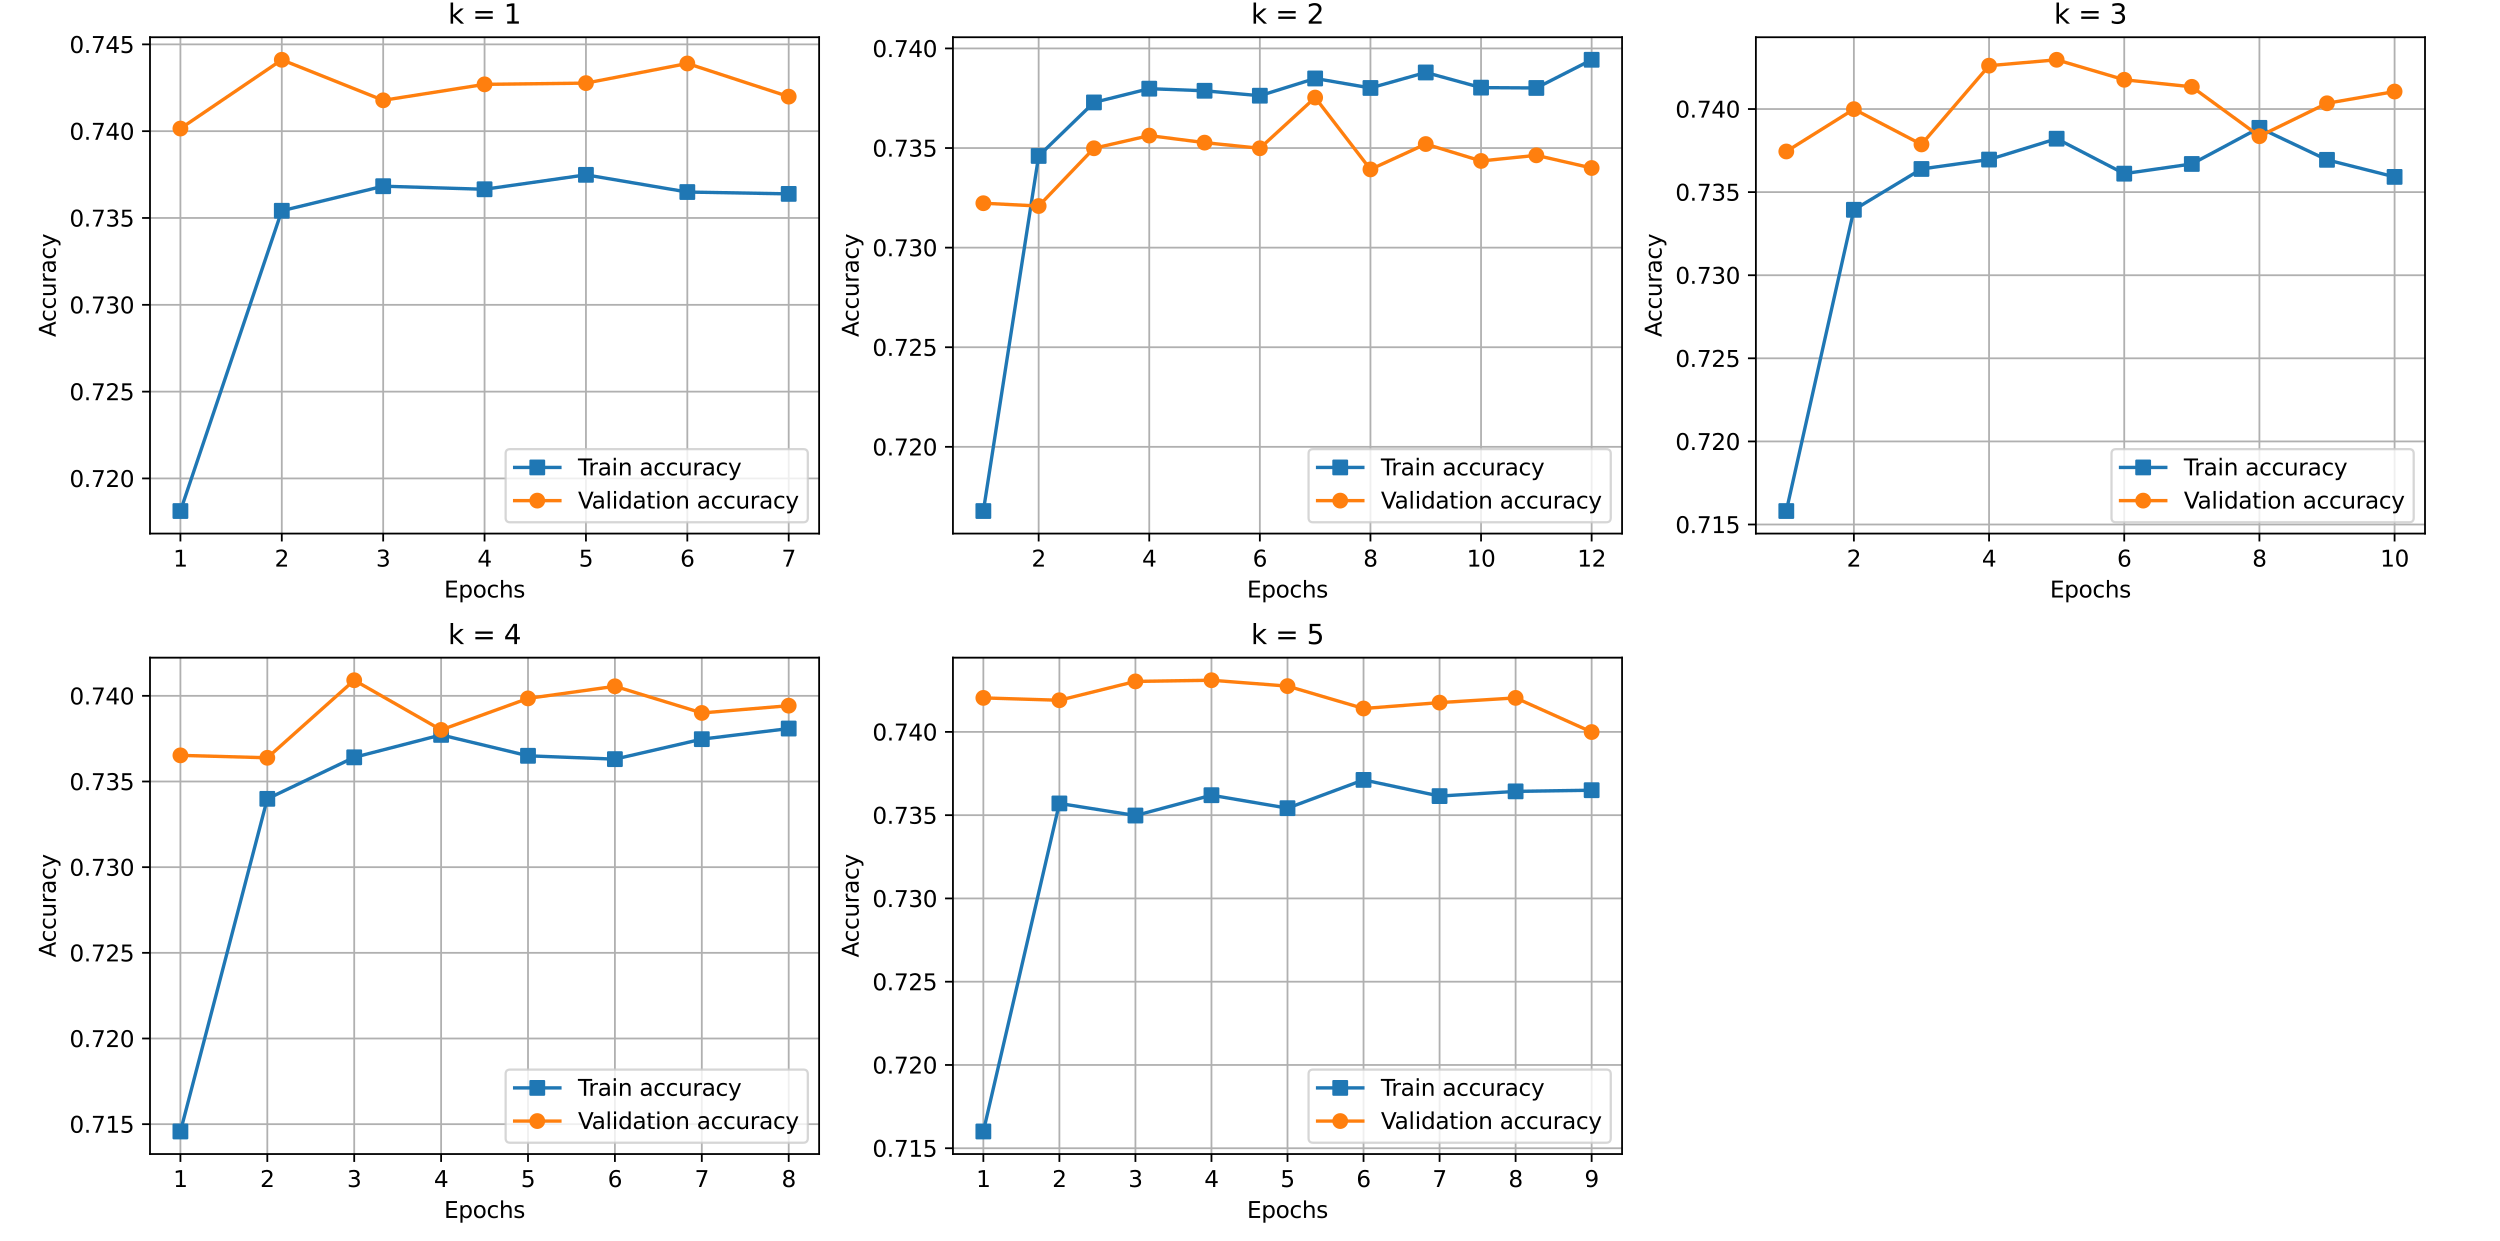 <?xml version="1.0" encoding="utf-8" standalone="no"?>
<!DOCTYPE svg PUBLIC "-//W3C//DTD SVG 1.1//EN"
  "http://www.w3.org/Graphics/SVG/1.1/DTD/svg11.dtd">
<svg xmlns:xlink="http://www.w3.org/1999/xlink" width="1105.92pt" height="548.928pt" viewBox="0 0 1105.92 548.928" xmlns="http://www.w3.org/2000/svg" version="1.1">
 <defs>
  <style type="text/css">*{stroke-linejoin: round; stroke-linecap: butt}</style>
 </defs>
 <g id="figure_1">
  <g id="patch_1">
   <path d="M 0 548.928 
L 1105.92 548.928 
L 1105.92 0 
L 0 0 
z
" style="fill: #ffffff"/>
  </g>
  <g id="axes_1">
   <g id="patch_2">
    <path d="M 66.355 236.039 
L 362.351 236.039 
L 362.351 16.468 
L 66.355 16.468 
z
" style="fill: #ffffff"/>
   </g>
   <g id="matplotlib.axis_1">
    <g id="xtick_1">
     <g id="line2d_1">
      <path d="M 79.81 236.039 
L 79.81 16.468 
" clip-path="url(#p312b128ee1)" style="fill: none; stroke: #b0b0b0; stroke-width: 0.8; stroke-linecap: square"/>
     </g>
     <g id="line2d_2">
      <defs>
       <path id="mbb95b1abab" d="M 0 0 
L 0 3.5 
" style="stroke: #000000; stroke-width: 0.8"/>
      </defs>
      <g>
       <use xlink:href="#mbb95b1abab" x="79.81" y="236.039" style="stroke: #000000; stroke-width: 0.8"/>
      </g>
     </g>
     <g id="text_1">
      <!-- 1 -->
      <g transform="translate(76.628 250.637) scale(0.1 -0.1)">
       <defs>
        <path id="DejaVuSans-31" d="M 794 531 
L 1825 531 
L 1825 4091 
L 703 3866 
L 703 4441 
L 1819 4666 
L 2450 4666 
L 2450 531 
L 3481 531 
L 3481 0 
L 794 0 
L 794 531 
z
" transform="scale(0.016)"/>
       </defs>
       <use xlink:href="#DejaVuSans-31"/>
      </g>
     </g>
    </g>
    <g id="xtick_2">
     <g id="line2d_3">
      <path d="M 124.657 236.039 
L 124.657 16.468 
" clip-path="url(#p312b128ee1)" style="fill: none; stroke: #b0b0b0; stroke-width: 0.8; stroke-linecap: square"/>
     </g>
     <g id="line2d_4">
      <g>
       <use xlink:href="#mbb95b1abab" x="124.657" y="236.039" style="stroke: #000000; stroke-width: 0.8"/>
      </g>
     </g>
     <g id="text_2">
      <!-- 2 -->
      <g transform="translate(121.476 250.637) scale(0.1 -0.1)">
       <defs>
        <path id="DejaVuSans-32" d="M 1228 531 
L 3431 531 
L 3431 0 
L 469 0 
L 469 531 
Q 828 903 1448 1529 
Q 2069 2156 2228 2338 
Q 2531 2678 2651 2914 
Q 2772 3150 2772 3378 
Q 2772 3750 2511 3984 
Q 2250 4219 1831 4219 
Q 1534 4219 1204 4116 
Q 875 4013 500 3803 
L 500 4441 
Q 881 4594 1212 4672 
Q 1544 4750 1819 4750 
Q 2544 4750 2975 4387 
Q 3406 4025 3406 3419 
Q 3406 3131 3298 2873 
Q 3191 2616 2906 2266 
Q 2828 2175 2409 1742 
Q 1991 1309 1228 531 
z
" transform="scale(0.016)"/>
       </defs>
       <use xlink:href="#DejaVuSans-32"/>
      </g>
     </g>
    </g>
    <g id="xtick_3">
     <g id="line2d_5">
      <path d="M 169.505 236.039 
L 169.505 16.468 
" clip-path="url(#p312b128ee1)" style="fill: none; stroke: #b0b0b0; stroke-width: 0.8; stroke-linecap: square"/>
     </g>
     <g id="line2d_6">
      <g>
       <use xlink:href="#mbb95b1abab" x="169.505" y="236.039" style="stroke: #000000; stroke-width: 0.8"/>
      </g>
     </g>
     <g id="text_3">
      <!-- 3 -->
      <g transform="translate(166.324 250.637) scale(0.1 -0.1)">
       <defs>
        <path id="DejaVuSans-33" d="M 2597 2516 
Q 3050 2419 3304 2112 
Q 3559 1806 3559 1356 
Q 3559 666 3084 287 
Q 2609 -91 1734 -91 
Q 1441 -91 1130 -33 
Q 819 25 488 141 
L 488 750 
Q 750 597 1062 519 
Q 1375 441 1716 441 
Q 2309 441 2620 675 
Q 2931 909 2931 1356 
Q 2931 1769 2642 2001 
Q 2353 2234 1838 2234 
L 1294 2234 
L 1294 2753 
L 1863 2753 
Q 2328 2753 2575 2939 
Q 2822 3125 2822 3475 
Q 2822 3834 2567 4026 
Q 2313 4219 1838 4219 
Q 1578 4219 1281 4162 
Q 984 4106 628 3988 
L 628 4550 
Q 988 4650 1302 4700 
Q 1616 4750 1894 4750 
Q 2613 4750 3031 4423 
Q 3450 4097 3450 3541 
Q 3450 3153 3228 2886 
Q 3006 2619 2597 2516 
z
" transform="scale(0.016)"/>
       </defs>
       <use xlink:href="#DejaVuSans-33"/>
      </g>
     </g>
    </g>
    <g id="xtick_4">
     <g id="line2d_7">
      <path d="M 214.353 236.039 
L 214.353 16.468 
" clip-path="url(#p312b128ee1)" style="fill: none; stroke: #b0b0b0; stroke-width: 0.8; stroke-linecap: square"/>
     </g>
     <g id="line2d_8">
      <g>
       <use xlink:href="#mbb95b1abab" x="214.353" y="236.039" style="stroke: #000000; stroke-width: 0.8"/>
      </g>
     </g>
     <g id="text_4">
      <!-- 4 -->
      <g transform="translate(211.172 250.637) scale(0.1 -0.1)">
       <defs>
        <path id="DejaVuSans-34" d="M 2419 4116 
L 825 1625 
L 2419 1625 
L 2419 4116 
z
M 2253 4666 
L 3047 4666 
L 3047 1625 
L 3713 1625 
L 3713 1100 
L 3047 1100 
L 3047 0 
L 2419 0 
L 2419 1100 
L 313 1100 
L 313 1709 
L 2253 4666 
z
" transform="scale(0.016)"/>
       </defs>
       <use xlink:href="#DejaVuSans-34"/>
      </g>
     </g>
    </g>
    <g id="xtick_5">
     <g id="line2d_9">
      <path d="M 259.201 236.039 
L 259.201 16.468 
" clip-path="url(#p312b128ee1)" style="fill: none; stroke: #b0b0b0; stroke-width: 0.8; stroke-linecap: square"/>
     </g>
     <g id="line2d_10">
      <g>
       <use xlink:href="#mbb95b1abab" x="259.201" y="236.039" style="stroke: #000000; stroke-width: 0.8"/>
      </g>
     </g>
     <g id="text_5">
      <!-- 5 -->
      <g transform="translate(256.02 250.637) scale(0.1 -0.1)">
       <defs>
        <path id="DejaVuSans-35" d="M 691 4666 
L 3169 4666 
L 3169 4134 
L 1269 4134 
L 1269 2991 
Q 1406 3038 1543 3061 
Q 1681 3084 1819 3084 
Q 2600 3084 3056 2656 
Q 3513 2228 3513 1497 
Q 3513 744 3044 326 
Q 2575 -91 1722 -91 
Q 1428 -91 1123 -41 
Q 819 9 494 109 
L 494 744 
Q 775 591 1075 516 
Q 1375 441 1709 441 
Q 2250 441 2565 725 
Q 2881 1009 2881 1497 
Q 2881 1984 2565 2268 
Q 2250 2553 1709 2553 
Q 1456 2553 1204 2497 
Q 953 2441 691 2322 
L 691 4666 
z
" transform="scale(0.016)"/>
       </defs>
       <use xlink:href="#DejaVuSans-35"/>
      </g>
     </g>
    </g>
    <g id="xtick_6">
     <g id="line2d_11">
      <path d="M 304.049 236.039 
L 304.049 16.468 
" clip-path="url(#p312b128ee1)" style="fill: none; stroke: #b0b0b0; stroke-width: 0.8; stroke-linecap: square"/>
     </g>
     <g id="line2d_12">
      <g>
       <use xlink:href="#mbb95b1abab" x="304.049" y="236.039" style="stroke: #000000; stroke-width: 0.8"/>
      </g>
     </g>
     <g id="text_6">
      <!-- 6 -->
      <g transform="translate(300.868 250.637) scale(0.1 -0.1)">
       <defs>
        <path id="DejaVuSans-36" d="M 2113 2584 
Q 1688 2584 1439 2293 
Q 1191 2003 1191 1497 
Q 1191 994 1439 701 
Q 1688 409 2113 409 
Q 2538 409 2786 701 
Q 3034 994 3034 1497 
Q 3034 2003 2786 2293 
Q 2538 2584 2113 2584 
z
M 3366 4563 
L 3366 3988 
Q 3128 4100 2886 4159 
Q 2644 4219 2406 4219 
Q 1781 4219 1451 3797 
Q 1122 3375 1075 2522 
Q 1259 2794 1537 2939 
Q 1816 3084 2150 3084 
Q 2853 3084 3261 2657 
Q 3669 2231 3669 1497 
Q 3669 778 3244 343 
Q 2819 -91 2113 -91 
Q 1303 -91 875 529 
Q 447 1150 447 2328 
Q 447 3434 972 4092 
Q 1497 4750 2381 4750 
Q 2619 4750 2861 4703 
Q 3103 4656 3366 4563 
z
" transform="scale(0.016)"/>
       </defs>
       <use xlink:href="#DejaVuSans-36"/>
      </g>
     </g>
    </g>
    <g id="xtick_7">
     <g id="line2d_13">
      <path d="M 348.897 236.039 
L 348.897 16.468 
" clip-path="url(#p312b128ee1)" style="fill: none; stroke: #b0b0b0; stroke-width: 0.8; stroke-linecap: square"/>
     </g>
     <g id="line2d_14">
      <g>
       <use xlink:href="#mbb95b1abab" x="348.897" y="236.039" style="stroke: #000000; stroke-width: 0.8"/>
      </g>
     </g>
     <g id="text_7">
      <!-- 7 -->
      <g transform="translate(345.716 250.637) scale(0.1 -0.1)">
       <defs>
        <path id="DejaVuSans-37" d="M 525 4666 
L 3525 4666 
L 3525 4397 
L 1831 0 
L 1172 0 
L 2766 4134 
L 525 4134 
L 525 4666 
z
" transform="scale(0.016)"/>
       </defs>
       <use xlink:href="#DejaVuSans-37"/>
      </g>
     </g>
    </g>
    <g id="text_8">
     <!-- Epochs -->
     <g transform="translate(196.438 264.316) scale(0.1 -0.1)">
      <defs>
       <path id="DejaVuSans-45" d="M 628 4666 
L 3578 4666 
L 3578 4134 
L 1259 4134 
L 1259 2753 
L 3481 2753 
L 3481 2222 
L 1259 2222 
L 1259 531 
L 3634 531 
L 3634 0 
L 628 0 
L 628 4666 
z
" transform="scale(0.016)"/>
       <path id="DejaVuSans-70" d="M 1159 525 
L 1159 -1331 
L 581 -1331 
L 581 3500 
L 1159 3500 
L 1159 2969 
Q 1341 3281 1617 3432 
Q 1894 3584 2278 3584 
Q 2916 3584 3314 3078 
Q 3713 2572 3713 1747 
Q 3713 922 3314 415 
Q 2916 -91 2278 -91 
Q 1894 -91 1617 61 
Q 1341 213 1159 525 
z
M 3116 1747 
Q 3116 2381 2855 2742 
Q 2594 3103 2138 3103 
Q 1681 3103 1420 2742 
Q 1159 2381 1159 1747 
Q 1159 1113 1420 752 
Q 1681 391 2138 391 
Q 2594 391 2855 752 
Q 3116 1113 3116 1747 
z
" transform="scale(0.016)"/>
       <path id="DejaVuSans-6f" d="M 1959 3097 
Q 1497 3097 1228 2736 
Q 959 2375 959 1747 
Q 959 1119 1226 758 
Q 1494 397 1959 397 
Q 2419 397 2687 759 
Q 2956 1122 2956 1747 
Q 2956 2369 2687 2733 
Q 2419 3097 1959 3097 
z
M 1959 3584 
Q 2709 3584 3137 3096 
Q 3566 2609 3566 1747 
Q 3566 888 3137 398 
Q 2709 -91 1959 -91 
Q 1206 -91 779 398 
Q 353 888 353 1747 
Q 353 2609 779 3096 
Q 1206 3584 1959 3584 
z
" transform="scale(0.016)"/>
       <path id="DejaVuSans-63" d="M 3122 3366 
L 3122 2828 
Q 2878 2963 2633 3030 
Q 2388 3097 2138 3097 
Q 1578 3097 1268 2742 
Q 959 2388 959 1747 
Q 959 1106 1268 751 
Q 1578 397 2138 397 
Q 2388 397 2633 464 
Q 2878 531 3122 666 
L 3122 134 
Q 2881 22 2623 -34 
Q 2366 -91 2075 -91 
Q 1284 -91 818 406 
Q 353 903 353 1747 
Q 353 2603 823 3093 
Q 1294 3584 2113 3584 
Q 2378 3584 2631 3529 
Q 2884 3475 3122 3366 
z
" transform="scale(0.016)"/>
       <path id="DejaVuSans-68" d="M 3513 2113 
L 3513 0 
L 2938 0 
L 2938 2094 
Q 2938 2591 2744 2837 
Q 2550 3084 2163 3084 
Q 1697 3084 1428 2787 
Q 1159 2491 1159 1978 
L 1159 0 
L 581 0 
L 581 4863 
L 1159 4863 
L 1159 2956 
Q 1366 3272 1645 3428 
Q 1925 3584 2291 3584 
Q 2894 3584 3203 3211 
Q 3513 2838 3513 2113 
z
" transform="scale(0.016)"/>
       <path id="DejaVuSans-73" d="M 2834 3397 
L 2834 2853 
Q 2591 2978 2328 3040 
Q 2066 3103 1784 3103 
Q 1356 3103 1142 2972 
Q 928 2841 928 2578 
Q 928 2378 1081 2264 
Q 1234 2150 1697 2047 
L 1894 2003 
Q 2506 1872 2764 1633 
Q 3022 1394 3022 966 
Q 3022 478 2636 193 
Q 2250 -91 1575 -91 
Q 1294 -91 989 -36 
Q 684 19 347 128 
L 347 722 
Q 666 556 975 473 
Q 1284 391 1588 391 
Q 1994 391 2212 530 
Q 2431 669 2431 922 
Q 2431 1156 2273 1281 
Q 2116 1406 1581 1522 
L 1381 1569 
Q 847 1681 609 1914 
Q 372 2147 372 2553 
Q 372 3047 722 3315 
Q 1072 3584 1716 3584 
Q 2034 3584 2315 3537 
Q 2597 3491 2834 3397 
z
" transform="scale(0.016)"/>
      </defs>
      <use xlink:href="#DejaVuSans-45"/>
      <use xlink:href="#DejaVuSans-70" x="63.184"/>
      <use xlink:href="#DejaVuSans-6f" x="126.66"/>
      <use xlink:href="#DejaVuSans-63" x="187.842"/>
      <use xlink:href="#DejaVuSans-68" x="242.822"/>
      <use xlink:href="#DejaVuSans-73" x="306.201"/>
     </g>
    </g>
   </g>
   <g id="matplotlib.axis_2">
    <g id="ytick_1">
     <g id="line2d_15">
      <path d="M 66.355 211.641 
L 362.351 211.641 
" clip-path="url(#p312b128ee1)" style="fill: none; stroke: #b0b0b0; stroke-width: 0.8; stroke-linecap: square"/>
     </g>
     <g id="line2d_16">
      <defs>
       <path id="m8e883f7253" d="M 0 0 
L -3.5 0 
" style="stroke: #000000; stroke-width: 0.8"/>
      </defs>
      <g>
       <use xlink:href="#m8e883f7253" x="66.355" y="211.641" style="stroke: #000000; stroke-width: 0.8"/>
      </g>
     </g>
     <g id="text_9">
      <!-- 0.720 -->
      <g transform="translate(30.727 215.44) scale(0.1 -0.1)">
       <defs>
        <path id="DejaVuSans-30" d="M 2034 4250 
Q 1547 4250 1301 3770 
Q 1056 3291 1056 2328 
Q 1056 1369 1301 889 
Q 1547 409 2034 409 
Q 2525 409 2770 889 
Q 3016 1369 3016 2328 
Q 3016 3291 2770 3770 
Q 2525 4250 2034 4250 
z
M 2034 4750 
Q 2819 4750 3233 4129 
Q 3647 3509 3647 2328 
Q 3647 1150 3233 529 
Q 2819 -91 2034 -91 
Q 1250 -91 836 529 
Q 422 1150 422 2328 
Q 422 3509 836 4129 
Q 1250 4750 2034 4750 
z
" transform="scale(0.016)"/>
        <path id="DejaVuSans-2e" d="M 684 794 
L 1344 794 
L 1344 0 
L 684 0 
L 684 794 
z
" transform="scale(0.016)"/>
       </defs>
       <use xlink:href="#DejaVuSans-30"/>
       <use xlink:href="#DejaVuSans-2e" x="63.623"/>
       <use xlink:href="#DejaVuSans-37" x="95.41"/>
       <use xlink:href="#DejaVuSans-32" x="159.033"/>
       <use xlink:href="#DejaVuSans-30" x="222.656"/>
      </g>
     </g>
    </g>
    <g id="ytick_2">
     <g id="line2d_17">
      <path d="M 66.355 173.238 
L 362.351 173.238 
" clip-path="url(#p312b128ee1)" style="fill: none; stroke: #b0b0b0; stroke-width: 0.8; stroke-linecap: square"/>
     </g>
     <g id="line2d_18">
      <g>
       <use xlink:href="#m8e883f7253" x="66.355" y="173.238" style="stroke: #000000; stroke-width: 0.8"/>
      </g>
     </g>
     <g id="text_10">
      <!-- 0.725 -->
      <g transform="translate(30.727 177.038) scale(0.1 -0.1)">
       <use xlink:href="#DejaVuSans-30"/>
       <use xlink:href="#DejaVuSans-2e" x="63.623"/>
       <use xlink:href="#DejaVuSans-37" x="95.41"/>
       <use xlink:href="#DejaVuSans-32" x="159.033"/>
       <use xlink:href="#DejaVuSans-35" x="222.656"/>
      </g>
     </g>
    </g>
    <g id="ytick_3">
     <g id="line2d_19">
      <path d="M 66.355 134.836 
L 362.351 134.836 
" clip-path="url(#p312b128ee1)" style="fill: none; stroke: #b0b0b0; stroke-width: 0.8; stroke-linecap: square"/>
     </g>
     <g id="line2d_20">
      <g>
       <use xlink:href="#m8e883f7253" x="66.355" y="134.836" style="stroke: #000000; stroke-width: 0.8"/>
      </g>
     </g>
     <g id="text_11">
      <!-- 0.730 -->
      <g transform="translate(30.727 138.635) scale(0.1 -0.1)">
       <use xlink:href="#DejaVuSans-30"/>
       <use xlink:href="#DejaVuSans-2e" x="63.623"/>
       <use xlink:href="#DejaVuSans-37" x="95.41"/>
       <use xlink:href="#DejaVuSans-33" x="159.033"/>
       <use xlink:href="#DejaVuSans-30" x="222.656"/>
      </g>
     </g>
    </g>
    <g id="ytick_4">
     <g id="line2d_21">
      <path d="M 66.355 96.433 
L 362.351 96.433 
" clip-path="url(#p312b128ee1)" style="fill: none; stroke: #b0b0b0; stroke-width: 0.8; stroke-linecap: square"/>
     </g>
     <g id="line2d_22">
      <g>
       <use xlink:href="#m8e883f7253" x="66.355" y="96.433" style="stroke: #000000; stroke-width: 0.8"/>
      </g>
     </g>
     <g id="text_12">
      <!-- 0.735 -->
      <g transform="translate(30.727 100.233) scale(0.1 -0.1)">
       <use xlink:href="#DejaVuSans-30"/>
       <use xlink:href="#DejaVuSans-2e" x="63.623"/>
       <use xlink:href="#DejaVuSans-37" x="95.41"/>
       <use xlink:href="#DejaVuSans-33" x="159.033"/>
       <use xlink:href="#DejaVuSans-35" x="222.656"/>
      </g>
     </g>
    </g>
    <g id="ytick_5">
     <g id="line2d_23">
      <path d="M 66.355 58.031 
L 362.351 58.031 
" clip-path="url(#p312b128ee1)" style="fill: none; stroke: #b0b0b0; stroke-width: 0.8; stroke-linecap: square"/>
     </g>
     <g id="line2d_24">
      <g>
       <use xlink:href="#m8e883f7253" x="66.355" y="58.031" style="stroke: #000000; stroke-width: 0.8"/>
      </g>
     </g>
     <g id="text_13">
      <!-- 0.740 -->
      <g transform="translate(30.727 61.83) scale(0.1 -0.1)">
       <use xlink:href="#DejaVuSans-30"/>
       <use xlink:href="#DejaVuSans-2e" x="63.623"/>
       <use xlink:href="#DejaVuSans-37" x="95.41"/>
       <use xlink:href="#DejaVuSans-34" x="159.033"/>
       <use xlink:href="#DejaVuSans-30" x="222.656"/>
      </g>
     </g>
    </g>
    <g id="ytick_6">
     <g id="line2d_25">
      <path d="M 66.355 19.628 
L 362.351 19.628 
" clip-path="url(#p312b128ee1)" style="fill: none; stroke: #b0b0b0; stroke-width: 0.8; stroke-linecap: square"/>
     </g>
     <g id="line2d_26">
      <g>
       <use xlink:href="#m8e883f7253" x="66.355" y="19.628" style="stroke: #000000; stroke-width: 0.8"/>
      </g>
     </g>
     <g id="text_14">
      <!-- 0.745 -->
      <g transform="translate(30.727 23.427) scale(0.1 -0.1)">
       <use xlink:href="#DejaVuSans-30"/>
       <use xlink:href="#DejaVuSans-2e" x="63.623"/>
       <use xlink:href="#DejaVuSans-37" x="95.41"/>
       <use xlink:href="#DejaVuSans-34" x="159.033"/>
       <use xlink:href="#DejaVuSans-35" x="222.656"/>
      </g>
     </g>
    </g>
    <g id="text_15">
     <!-- Accuracy -->
     <g transform="translate(24.647 149.082) rotate(-90) scale(0.1 -0.1)">
      <defs>
       <path id="DejaVuSans-41" d="M 2188 4044 
L 1331 1722 
L 3047 1722 
L 2188 4044 
z
M 1831 4666 
L 2547 4666 
L 4325 0 
L 3669 0 
L 3244 1197 
L 1141 1197 
L 716 0 
L 50 0 
L 1831 4666 
z
" transform="scale(0.016)"/>
       <path id="DejaVuSans-75" d="M 544 1381 
L 544 3500 
L 1119 3500 
L 1119 1403 
Q 1119 906 1312 657 
Q 1506 409 1894 409 
Q 2359 409 2629 706 
Q 2900 1003 2900 1516 
L 2900 3500 
L 3475 3500 
L 3475 0 
L 2900 0 
L 2900 538 
Q 2691 219 2414 64 
Q 2138 -91 1772 -91 
Q 1169 -91 856 284 
Q 544 659 544 1381 
z
M 1991 3584 
L 1991 3584 
z
" transform="scale(0.016)"/>
       <path id="DejaVuSans-72" d="M 2631 2963 
Q 2534 3019 2420 3045 
Q 2306 3072 2169 3072 
Q 1681 3072 1420 2755 
Q 1159 2438 1159 1844 
L 1159 0 
L 581 0 
L 581 3500 
L 1159 3500 
L 1159 2956 
Q 1341 3275 1631 3429 
Q 1922 3584 2338 3584 
Q 2397 3584 2469 3576 
Q 2541 3569 2628 3553 
L 2631 2963 
z
" transform="scale(0.016)"/>
       <path id="DejaVuSans-61" d="M 2194 1759 
Q 1497 1759 1228 1600 
Q 959 1441 959 1056 
Q 959 750 1161 570 
Q 1363 391 1709 391 
Q 2188 391 2477 730 
Q 2766 1069 2766 1631 
L 2766 1759 
L 2194 1759 
z
M 3341 1997 
L 3341 0 
L 2766 0 
L 2766 531 
Q 2569 213 2275 61 
Q 1981 -91 1556 -91 
Q 1019 -91 701 211 
Q 384 513 384 1019 
Q 384 1609 779 1909 
Q 1175 2209 1959 2209 
L 2766 2209 
L 2766 2266 
Q 2766 2663 2505 2880 
Q 2244 3097 1772 3097 
Q 1472 3097 1187 3025 
Q 903 2953 641 2809 
L 641 3341 
Q 956 3463 1253 3523 
Q 1550 3584 1831 3584 
Q 2591 3584 2966 3190 
Q 3341 2797 3341 1997 
z
" transform="scale(0.016)"/>
       <path id="DejaVuSans-79" d="M 2059 -325 
Q 1816 -950 1584 -1140 
Q 1353 -1331 966 -1331 
L 506 -1331 
L 506 -850 
L 844 -850 
Q 1081 -850 1212 -737 
Q 1344 -625 1503 -206 
L 1606 56 
L 191 3500 
L 800 3500 
L 1894 763 
L 2988 3500 
L 3597 3500 
L 2059 -325 
z
" transform="scale(0.016)"/>
      </defs>
      <use xlink:href="#DejaVuSans-41"/>
      <use xlink:href="#DejaVuSans-63" x="66.658"/>
      <use xlink:href="#DejaVuSans-63" x="121.639"/>
      <use xlink:href="#DejaVuSans-75" x="176.619"/>
      <use xlink:href="#DejaVuSans-72" x="239.998"/>
      <use xlink:href="#DejaVuSans-61" x="281.111"/>
      <use xlink:href="#DejaVuSans-63" x="342.391"/>
      <use xlink:href="#DejaVuSans-79" x="397.371"/>
     </g>
    </g>
   </g>
   <g id="line2d_27">
    <path d="M 79.81 226.059 
L 124.657 93.235 
L 169.505 82.371 
L 214.353 83.729 
L 259.201 77.346 
L 304.049 84.951 
L 348.897 85.766 
" clip-path="url(#p312b128ee1)" style="fill: none; stroke: #1f77b4; stroke-width: 1.5; stroke-linecap: square"/>
    <defs>
     <path id="m132023334c" d="M -3 3 
L 3 3 
L 3 -3 
L -3 -3 
z
" style="stroke: #1f77b4; stroke-linejoin: miter"/>
    </defs>
    <g clip-path="url(#p312b128ee1)">
     <use xlink:href="#m132023334c" x="79.81" y="226.059" style="fill: #1f77b4; stroke: #1f77b4; stroke-linejoin: miter"/>
     <use xlink:href="#m132023334c" x="124.657" y="93.235" style="fill: #1f77b4; stroke: #1f77b4; stroke-linejoin: miter"/>
     <use xlink:href="#m132023334c" x="169.505" y="82.371" style="fill: #1f77b4; stroke: #1f77b4; stroke-linejoin: miter"/>
     <use xlink:href="#m132023334c" x="214.353" y="83.729" style="fill: #1f77b4; stroke: #1f77b4; stroke-linejoin: miter"/>
     <use xlink:href="#m132023334c" x="259.201" y="77.346" style="fill: #1f77b4; stroke: #1f77b4; stroke-linejoin: miter"/>
     <use xlink:href="#m132023334c" x="304.049" y="84.951" style="fill: #1f77b4; stroke: #1f77b4; stroke-linejoin: miter"/>
     <use xlink:href="#m132023334c" x="348.897" y="85.766" style="fill: #1f77b4; stroke: #1f77b4; stroke-linejoin: miter"/>
    </g>
   </g>
   <g id="line2d_28">
    <path d="M 79.81 56.868 
L 124.657 26.448 
L 169.505 44.374 
L 214.353 37.313 
L 259.201 36.769 
L 304.049 28.078 
L 348.897 42.744 
" clip-path="url(#p312b128ee1)" style="fill: none; stroke: #ff7f0e; stroke-width: 1.5; stroke-linecap: square"/>
    <defs>
     <path id="m8eade4a798" d="M 0 3 
C 0.796 3 1.559 2.684 2.121 2.121 
C 2.684 1.559 3 0.796 3 0 
C 3 -0.796 2.684 -1.559 2.121 -2.121 
C 1.559 -2.684 0.796 -3 0 -3 
C -0.796 -3 -1.559 -2.684 -2.121 -2.121 
C -2.684 -1.559 -3 -0.796 -3 0 
C -3 0.796 -2.684 1.559 -2.121 2.121 
C -1.559 2.684 -0.796 3 0 3 
z
" style="stroke: #ff7f0e"/>
    </defs>
    <g clip-path="url(#p312b128ee1)">
     <use xlink:href="#m8eade4a798" x="79.81" y="56.868" style="fill: #ff7f0e; stroke: #ff7f0e"/>
     <use xlink:href="#m8eade4a798" x="124.657" y="26.448" style="fill: #ff7f0e; stroke: #ff7f0e"/>
     <use xlink:href="#m8eade4a798" x="169.505" y="44.374" style="fill: #ff7f0e; stroke: #ff7f0e"/>
     <use xlink:href="#m8eade4a798" x="214.353" y="37.313" style="fill: #ff7f0e; stroke: #ff7f0e"/>
     <use xlink:href="#m8eade4a798" x="259.201" y="36.769" style="fill: #ff7f0e; stroke: #ff7f0e"/>
     <use xlink:href="#m8eade4a798" x="304.049" y="28.078" style="fill: #ff7f0e; stroke: #ff7f0e"/>
     <use xlink:href="#m8eade4a798" x="348.897" y="42.744" style="fill: #ff7f0e; stroke: #ff7f0e"/>
    </g>
   </g>
   <g id="patch_3">
    <path d="M 66.355 236.039 
L 66.355 16.468 
" style="fill: none; stroke: #000000; stroke-width: 0.8; stroke-linejoin: miter; stroke-linecap: square"/>
   </g>
   <g id="patch_4">
    <path d="M 362.351 236.039 
L 362.351 16.468 
" style="fill: none; stroke: #000000; stroke-width: 0.8; stroke-linejoin: miter; stroke-linecap: square"/>
   </g>
   <g id="patch_5">
    <path d="M 66.355 236.039 
L 362.351 236.039 
" style="fill: none; stroke: #000000; stroke-width: 0.8; stroke-linejoin: miter; stroke-linecap: square"/>
   </g>
   <g id="patch_6">
    <path d="M 66.355 16.468 
L 362.351 16.468 
" style="fill: none; stroke: #000000; stroke-width: 0.8; stroke-linejoin: miter; stroke-linecap: square"/>
   </g>
   <g id="text_16">
    <!-- k = 1 -->
    <g transform="translate(198.22 10.468) scale(0.12 -0.12)">
     <defs>
      <path id="DejaVuSans-6b" d="M 581 4863 
L 1159 4863 
L 1159 1991 
L 2875 3500 
L 3609 3500 
L 1753 1863 
L 3688 0 
L 2938 0 
L 1159 1709 
L 1159 0 
L 581 0 
L 581 4863 
z
" transform="scale(0.016)"/>
      <path id="DejaVuSans-20" transform="scale(0.016)"/>
      <path id="DejaVuSans-3d" d="M 678 2906 
L 4684 2906 
L 4684 2381 
L 678 2381 
L 678 2906 
z
M 678 1631 
L 4684 1631 
L 4684 1100 
L 678 1100 
L 678 1631 
z
" transform="scale(0.016)"/>
     </defs>
     <use xlink:href="#DejaVuSans-6b"/>
     <use xlink:href="#DejaVuSans-20" x="57.91"/>
     <use xlink:href="#DejaVuSans-3d" x="89.697"/>
     <use xlink:href="#DejaVuSans-20" x="173.486"/>
     <use xlink:href="#DejaVuSans-31" x="205.273"/>
    </g>
   </g>
   <g id="legend_1">
    <g id="patch_7">
     <path d="M 225.673 231.039 
L 355.351 231.039 
Q 357.351 231.039 357.351 229.039 
L 357.351 200.683 
Q 357.351 198.683 355.351 198.683 
L 225.673 198.683 
Q 223.673 198.683 223.673 200.683 
L 223.673 229.039 
Q 223.673 231.039 225.673 231.039 
z
" style="fill: #ffffff; opacity: 0.8; stroke: #cccccc; stroke-linejoin: miter"/>
    </g>
    <g id="line2d_29">
     <path d="M 227.673 206.781 
L 237.673 206.781 
L 247.673 206.781 
" style="fill: none; stroke: #1f77b4; stroke-width: 1.5; stroke-linecap: square"/>
     <g>
      <use xlink:href="#m132023334c" x="237.673" y="206.781" style="fill: #1f77b4; stroke: #1f77b4; stroke-linejoin: miter"/>
     </g>
    </g>
    <g id="text_17">
     <!-- Train accuracy -->
     <g transform="translate(255.673 210.281) scale(0.1 -0.1)">
      <defs>
       <path id="DejaVuSans-54" d="M -19 4666 
L 3928 4666 
L 3928 4134 
L 2272 4134 
L 2272 0 
L 1638 0 
L 1638 4134 
L -19 4134 
L -19 4666 
z
" transform="scale(0.016)"/>
       <path id="DejaVuSans-69" d="M 603 3500 
L 1178 3500 
L 1178 0 
L 603 0 
L 603 3500 
z
M 603 4863 
L 1178 4863 
L 1178 4134 
L 603 4134 
L 603 4863 
z
" transform="scale(0.016)"/>
       <path id="DejaVuSans-6e" d="M 3513 2113 
L 3513 0 
L 2938 0 
L 2938 2094 
Q 2938 2591 2744 2837 
Q 2550 3084 2163 3084 
Q 1697 3084 1428 2787 
Q 1159 2491 1159 1978 
L 1159 0 
L 581 0 
L 581 3500 
L 1159 3500 
L 1159 2956 
Q 1366 3272 1645 3428 
Q 1925 3584 2291 3584 
Q 2894 3584 3203 3211 
Q 3513 2838 3513 2113 
z
" transform="scale(0.016)"/>
      </defs>
      <use xlink:href="#DejaVuSans-54"/>
      <use xlink:href="#DejaVuSans-72" x="46.334"/>
      <use xlink:href="#DejaVuSans-61" x="87.447"/>
      <use xlink:href="#DejaVuSans-69" x="148.727"/>
      <use xlink:href="#DejaVuSans-6e" x="176.51"/>
      <use xlink:href="#DejaVuSans-20" x="239.889"/>
      <use xlink:href="#DejaVuSans-61" x="271.676"/>
      <use xlink:href="#DejaVuSans-63" x="332.955"/>
      <use xlink:href="#DejaVuSans-63" x="387.936"/>
      <use xlink:href="#DejaVuSans-75" x="442.916"/>
      <use xlink:href="#DejaVuSans-72" x="506.295"/>
      <use xlink:href="#DejaVuSans-61" x="547.408"/>
      <use xlink:href="#DejaVuSans-63" x="608.688"/>
      <use xlink:href="#DejaVuSans-79" x="663.668"/>
     </g>
    </g>
    <g id="line2d_30">
     <path d="M 227.673 221.459 
L 237.673 221.459 
L 247.673 221.459 
" style="fill: none; stroke: #ff7f0e; stroke-width: 1.5; stroke-linecap: square"/>
     <g>
      <use xlink:href="#m8eade4a798" x="237.673" y="221.459" style="fill: #ff7f0e; stroke: #ff7f0e"/>
     </g>
    </g>
    <g id="text_18">
     <!-- Validation accuracy -->
     <g transform="translate(255.673 224.959) scale(0.1 -0.1)">
      <defs>
       <path id="DejaVuSans-56" d="M 1831 0 
L 50 4666 
L 709 4666 
L 2188 738 
L 3669 4666 
L 4325 4666 
L 2547 0 
L 1831 0 
z
" transform="scale(0.016)"/>
       <path id="DejaVuSans-6c" d="M 603 4863 
L 1178 4863 
L 1178 0 
L 603 0 
L 603 4863 
z
" transform="scale(0.016)"/>
       <path id="DejaVuSans-64" d="M 2906 2969 
L 2906 4863 
L 3481 4863 
L 3481 0 
L 2906 0 
L 2906 525 
Q 2725 213 2448 61 
Q 2172 -91 1784 -91 
Q 1150 -91 751 415 
Q 353 922 353 1747 
Q 353 2572 751 3078 
Q 1150 3584 1784 3584 
Q 2172 3584 2448 3432 
Q 2725 3281 2906 2969 
z
M 947 1747 
Q 947 1113 1208 752 
Q 1469 391 1925 391 
Q 2381 391 2643 752 
Q 2906 1113 2906 1747 
Q 2906 2381 2643 2742 
Q 2381 3103 1925 3103 
Q 1469 3103 1208 2742 
Q 947 2381 947 1747 
z
" transform="scale(0.016)"/>
       <path id="DejaVuSans-74" d="M 1172 4494 
L 1172 3500 
L 2356 3500 
L 2356 3053 
L 1172 3053 
L 1172 1153 
Q 1172 725 1289 603 
Q 1406 481 1766 481 
L 2356 481 
L 2356 0 
L 1766 0 
Q 1100 0 847 248 
Q 594 497 594 1153 
L 594 3053 
L 172 3053 
L 172 3500 
L 594 3500 
L 594 4494 
L 1172 4494 
z
" transform="scale(0.016)"/>
      </defs>
      <use xlink:href="#DejaVuSans-56"/>
      <use xlink:href="#DejaVuSans-61" x="60.658"/>
      <use xlink:href="#DejaVuSans-6c" x="121.938"/>
      <use xlink:href="#DejaVuSans-69" x="149.721"/>
      <use xlink:href="#DejaVuSans-64" x="177.504"/>
      <use xlink:href="#DejaVuSans-61" x="240.98"/>
      <use xlink:href="#DejaVuSans-74" x="302.26"/>
      <use xlink:href="#DejaVuSans-69" x="341.469"/>
      <use xlink:href="#DejaVuSans-6f" x="369.252"/>
      <use xlink:href="#DejaVuSans-6e" x="430.434"/>
      <use xlink:href="#DejaVuSans-20" x="493.812"/>
      <use xlink:href="#DejaVuSans-61" x="525.6"/>
      <use xlink:href="#DejaVuSans-63" x="586.879"/>
      <use xlink:href="#DejaVuSans-63" x="641.859"/>
      <use xlink:href="#DejaVuSans-75" x="696.84"/>
      <use xlink:href="#DejaVuSans-72" x="760.219"/>
      <use xlink:href="#DejaVuSans-61" x="801.332"/>
      <use xlink:href="#DejaVuSans-63" x="862.611"/>
      <use xlink:href="#DejaVuSans-79" x="917.592"/>
     </g>
    </g>
   </g>
  </g>
  <g id="axes_2">
   <g id="patch_8">
    <path d="M 421.551 236.039 
L 717.547 236.039 
L 717.547 16.468 
L 421.551 16.468 
z
" style="fill: #ffffff"/>
   </g>
   <g id="matplotlib.axis_3">
    <g id="xtick_8">
     <g id="line2d_31">
      <path d="M 459.468 236.039 
L 459.468 16.468 
" clip-path="url(#p81384a5a7b)" style="fill: none; stroke: #b0b0b0; stroke-width: 0.8; stroke-linecap: square"/>
     </g>
     <g id="line2d_32">
      <g>
       <use xlink:href="#mbb95b1abab" x="459.468" y="236.039" style="stroke: #000000; stroke-width: 0.8"/>
      </g>
     </g>
     <g id="text_19">
      <!-- 2 -->
      <g transform="translate(456.286 250.637) scale(0.1 -0.1)">
       <use xlink:href="#DejaVuSans-32"/>
      </g>
     </g>
    </g>
    <g id="xtick_9">
     <g id="line2d_33">
      <path d="M 508.393 236.039 
L 508.393 16.468 
" clip-path="url(#p81384a5a7b)" style="fill: none; stroke: #b0b0b0; stroke-width: 0.8; stroke-linecap: square"/>
     </g>
     <g id="line2d_34">
      <g>
       <use xlink:href="#mbb95b1abab" x="508.393" y="236.039" style="stroke: #000000; stroke-width: 0.8"/>
      </g>
     </g>
     <g id="text_20">
      <!-- 4 -->
      <g transform="translate(505.211 250.637) scale(0.1 -0.1)">
       <use xlink:href="#DejaVuSans-34"/>
      </g>
     </g>
    </g>
    <g id="xtick_10">
     <g id="line2d_35">
      <path d="M 557.318 236.039 
L 557.318 16.468 
" clip-path="url(#p81384a5a7b)" style="fill: none; stroke: #b0b0b0; stroke-width: 0.8; stroke-linecap: square"/>
     </g>
     <g id="line2d_36">
      <g>
       <use xlink:href="#mbb95b1abab" x="557.318" y="236.039" style="stroke: #000000; stroke-width: 0.8"/>
      </g>
     </g>
     <g id="text_21">
      <!-- 6 -->
      <g transform="translate(554.136 250.637) scale(0.1 -0.1)">
       <use xlink:href="#DejaVuSans-36"/>
      </g>
     </g>
    </g>
    <g id="xtick_11">
     <g id="line2d_37">
      <path d="M 606.243 236.039 
L 606.243 16.468 
" clip-path="url(#p81384a5a7b)" style="fill: none; stroke: #b0b0b0; stroke-width: 0.8; stroke-linecap: square"/>
     </g>
     <g id="line2d_38">
      <g>
       <use xlink:href="#mbb95b1abab" x="606.243" y="236.039" style="stroke: #000000; stroke-width: 0.8"/>
      </g>
     </g>
     <g id="text_22">
      <!-- 8 -->
      <g transform="translate(603.061 250.637) scale(0.1 -0.1)">
       <defs>
        <path id="DejaVuSans-38" d="M 2034 2216 
Q 1584 2216 1326 1975 
Q 1069 1734 1069 1313 
Q 1069 891 1326 650 
Q 1584 409 2034 409 
Q 2484 409 2743 651 
Q 3003 894 3003 1313 
Q 3003 1734 2745 1975 
Q 2488 2216 2034 2216 
z
M 1403 2484 
Q 997 2584 770 2862 
Q 544 3141 544 3541 
Q 544 4100 942 4425 
Q 1341 4750 2034 4750 
Q 2731 4750 3128 4425 
Q 3525 4100 3525 3541 
Q 3525 3141 3298 2862 
Q 3072 2584 2669 2484 
Q 3125 2378 3379 2068 
Q 3634 1759 3634 1313 
Q 3634 634 3220 271 
Q 2806 -91 2034 -91 
Q 1263 -91 848 271 
Q 434 634 434 1313 
Q 434 1759 690 2068 
Q 947 2378 1403 2484 
z
M 1172 3481 
Q 1172 3119 1398 2916 
Q 1625 2713 2034 2713 
Q 2441 2713 2670 2916 
Q 2900 3119 2900 3481 
Q 2900 3844 2670 4047 
Q 2441 4250 2034 4250 
Q 1625 4250 1398 4047 
Q 1172 3844 1172 3481 
z
" transform="scale(0.016)"/>
       </defs>
       <use xlink:href="#DejaVuSans-38"/>
      </g>
     </g>
    </g>
    <g id="xtick_12">
     <g id="line2d_39">
      <path d="M 655.168 236.039 
L 655.168 16.468 
" clip-path="url(#p81384a5a7b)" style="fill: none; stroke: #b0b0b0; stroke-width: 0.8; stroke-linecap: square"/>
     </g>
     <g id="line2d_40">
      <g>
       <use xlink:href="#mbb95b1abab" x="655.168" y="236.039" style="stroke: #000000; stroke-width: 0.8"/>
      </g>
     </g>
     <g id="text_23">
      <!-- 10 -->
      <g transform="translate(648.805 250.637) scale(0.1 -0.1)">
       <use xlink:href="#DejaVuSans-31"/>
       <use xlink:href="#DejaVuSans-30" x="63.623"/>
      </g>
     </g>
    </g>
    <g id="xtick_13">
     <g id="line2d_41">
      <path d="M 704.093 236.039 
L 704.093 16.468 
" clip-path="url(#p81384a5a7b)" style="fill: none; stroke: #b0b0b0; stroke-width: 0.8; stroke-linecap: square"/>
     </g>
     <g id="line2d_42">
      <g>
       <use xlink:href="#mbb95b1abab" x="704.093" y="236.039" style="stroke: #000000; stroke-width: 0.8"/>
      </g>
     </g>
     <g id="text_24">
      <!-- 12 -->
      <g transform="translate(697.73 250.637) scale(0.1 -0.1)">
       <use xlink:href="#DejaVuSans-31"/>
       <use xlink:href="#DejaVuSans-32" x="63.623"/>
      </g>
     </g>
    </g>
    <g id="text_25">
     <!-- Epochs -->
     <g transform="translate(551.633 264.316) scale(0.1 -0.1)">
      <use xlink:href="#DejaVuSans-45"/>
      <use xlink:href="#DejaVuSans-70" x="63.184"/>
      <use xlink:href="#DejaVuSans-6f" x="126.66"/>
      <use xlink:href="#DejaVuSans-63" x="187.842"/>
      <use xlink:href="#DejaVuSans-68" x="242.822"/>
      <use xlink:href="#DejaVuSans-73" x="306.201"/>
     </g>
    </g>
   </g>
   <g id="matplotlib.axis_4">
    <g id="ytick_7">
     <g id="line2d_43">
      <path d="M 421.551 197.674 
L 717.547 197.674 
" clip-path="url(#p81384a5a7b)" style="fill: none; stroke: #b0b0b0; stroke-width: 0.8; stroke-linecap: square"/>
     </g>
     <g id="line2d_44">
      <g>
       <use xlink:href="#m8e883f7253" x="421.551" y="197.674" style="stroke: #000000; stroke-width: 0.8"/>
      </g>
     </g>
     <g id="text_26">
      <!-- 0.720 -->
      <g transform="translate(385.923 201.473) scale(0.1 -0.1)">
       <use xlink:href="#DejaVuSans-30"/>
       <use xlink:href="#DejaVuSans-2e" x="63.623"/>
       <use xlink:href="#DejaVuSans-37" x="95.41"/>
       <use xlink:href="#DejaVuSans-32" x="159.033"/>
       <use xlink:href="#DejaVuSans-30" x="222.656"/>
      </g>
     </g>
    </g>
    <g id="ytick_8">
     <g id="line2d_45">
      <path d="M 421.551 153.612 
L 717.547 153.612 
" clip-path="url(#p81384a5a7b)" style="fill: none; stroke: #b0b0b0; stroke-width: 0.8; stroke-linecap: square"/>
     </g>
     <g id="line2d_46">
      <g>
       <use xlink:href="#m8e883f7253" x="421.551" y="153.612" style="stroke: #000000; stroke-width: 0.8"/>
      </g>
     </g>
     <g id="text_27">
      <!-- 0.725 -->
      <g transform="translate(385.923 157.411) scale(0.1 -0.1)">
       <use xlink:href="#DejaVuSans-30"/>
       <use xlink:href="#DejaVuSans-2e" x="63.623"/>
       <use xlink:href="#DejaVuSans-37" x="95.41"/>
       <use xlink:href="#DejaVuSans-32" x="159.033"/>
       <use xlink:href="#DejaVuSans-35" x="222.656"/>
      </g>
     </g>
    </g>
    <g id="ytick_9">
     <g id="line2d_47">
      <path d="M 421.551 109.551 
L 717.547 109.551 
" clip-path="url(#p81384a5a7b)" style="fill: none; stroke: #b0b0b0; stroke-width: 0.8; stroke-linecap: square"/>
     </g>
     <g id="line2d_48">
      <g>
       <use xlink:href="#m8e883f7253" x="421.551" y="109.551" style="stroke: #000000; stroke-width: 0.8"/>
      </g>
     </g>
     <g id="text_28">
      <!-- 0.730 -->
      <g transform="translate(385.923 113.35) scale(0.1 -0.1)">
       <use xlink:href="#DejaVuSans-30"/>
       <use xlink:href="#DejaVuSans-2e" x="63.623"/>
       <use xlink:href="#DejaVuSans-37" x="95.41"/>
       <use xlink:href="#DejaVuSans-33" x="159.033"/>
       <use xlink:href="#DejaVuSans-30" x="222.656"/>
      </g>
     </g>
    </g>
    <g id="ytick_10">
     <g id="line2d_49">
      <path d="M 421.551 65.489 
L 717.547 65.489 
" clip-path="url(#p81384a5a7b)" style="fill: none; stroke: #b0b0b0; stroke-width: 0.8; stroke-linecap: square"/>
     </g>
     <g id="line2d_50">
      <g>
       <use xlink:href="#m8e883f7253" x="421.551" y="65.489" style="stroke: #000000; stroke-width: 0.8"/>
      </g>
     </g>
     <g id="text_29">
      <!-- 0.735 -->
      <g transform="translate(385.923 69.288) scale(0.1 -0.1)">
       <use xlink:href="#DejaVuSans-30"/>
       <use xlink:href="#DejaVuSans-2e" x="63.623"/>
       <use xlink:href="#DejaVuSans-37" x="95.41"/>
       <use xlink:href="#DejaVuSans-33" x="159.033"/>
       <use xlink:href="#DejaVuSans-35" x="222.656"/>
      </g>
     </g>
    </g>
    <g id="ytick_11">
     <g id="line2d_51">
      <path d="M 421.551 21.428 
L 717.547 21.428 
" clip-path="url(#p81384a5a7b)" style="fill: none; stroke: #b0b0b0; stroke-width: 0.8; stroke-linecap: square"/>
     </g>
     <g id="line2d_52">
      <g>
       <use xlink:href="#m8e883f7253" x="421.551" y="21.428" style="stroke: #000000; stroke-width: 0.8"/>
      </g>
     </g>
     <g id="text_30">
      <!-- 0.740 -->
      <g transform="translate(385.923 25.227) scale(0.1 -0.1)">
       <use xlink:href="#DejaVuSans-30"/>
       <use xlink:href="#DejaVuSans-2e" x="63.623"/>
       <use xlink:href="#DejaVuSans-37" x="95.41"/>
       <use xlink:href="#DejaVuSans-34" x="159.033"/>
       <use xlink:href="#DejaVuSans-30" x="222.656"/>
      </g>
     </g>
    </g>
    <g id="text_31">
     <!-- Accuracy -->
     <g transform="translate(379.843 149.082) rotate(-90) scale(0.1 -0.1)">
      <use xlink:href="#DejaVuSans-41"/>
      <use xlink:href="#DejaVuSans-63" x="66.658"/>
      <use xlink:href="#DejaVuSans-63" x="121.639"/>
      <use xlink:href="#DejaVuSans-75" x="176.619"/>
      <use xlink:href="#DejaVuSans-72" x="239.998"/>
      <use xlink:href="#DejaVuSans-61" x="281.111"/>
      <use xlink:href="#DejaVuSans-63" x="342.391"/>
      <use xlink:href="#DejaVuSans-79" x="397.371"/>
     </g>
    </g>
   </g>
   <g id="line2d_53">
    <path d="M 435.005 226.059 
L 459.468 68.988 
L 483.93 45.303 
L 508.393 39.226 
L 532.855 40.161 
L 557.318 42.342 
L 581.78 34.707 
L 606.243 38.914 
L 630.705 32.058 
L 655.168 38.758 
L 679.63 38.914 
L 704.093 26.448 
" clip-path="url(#p81384a5a7b)" style="fill: none; stroke: #1f77b4; stroke-width: 1.5; stroke-linecap: square"/>
    <g clip-path="url(#p81384a5a7b)">
     <use xlink:href="#m132023334c" x="435.005" y="226.059" style="fill: #1f77b4; stroke: #1f77b4; stroke-linejoin: miter"/>
     <use xlink:href="#m132023334c" x="459.468" y="68.988" style="fill: #1f77b4; stroke: #1f77b4; stroke-linejoin: miter"/>
     <use xlink:href="#m132023334c" x="483.93" y="45.303" style="fill: #1f77b4; stroke: #1f77b4; stroke-linejoin: miter"/>
     <use xlink:href="#m132023334c" x="508.393" y="39.226" style="fill: #1f77b4; stroke: #1f77b4; stroke-linejoin: miter"/>
     <use xlink:href="#m132023334c" x="532.855" y="40.161" style="fill: #1f77b4; stroke: #1f77b4; stroke-linejoin: miter"/>
     <use xlink:href="#m132023334c" x="557.318" y="42.342" style="fill: #1f77b4; stroke: #1f77b4; stroke-linejoin: miter"/>
     <use xlink:href="#m132023334c" x="581.78" y="34.707" style="fill: #1f77b4; stroke: #1f77b4; stroke-linejoin: miter"/>
     <use xlink:href="#m132023334c" x="606.243" y="38.914" style="fill: #1f77b4; stroke: #1f77b4; stroke-linejoin: miter"/>
     <use xlink:href="#m132023334c" x="630.705" y="32.058" style="fill: #1f77b4; stroke: #1f77b4; stroke-linejoin: miter"/>
     <use xlink:href="#m132023334c" x="655.168" y="38.758" style="fill: #1f77b4; stroke: #1f77b4; stroke-linejoin: miter"/>
     <use xlink:href="#m132023334c" x="679.63" y="38.914" style="fill: #1f77b4; stroke: #1f77b4; stroke-linejoin: miter"/>
     <use xlink:href="#m132023334c" x="704.093" y="26.448" style="fill: #1f77b4; stroke: #1f77b4; stroke-linejoin: miter"/>
    </g>
   </g>
   <g id="line2d_54">
    <path d="M 435.005 89.899 
L 459.468 91.145 
L 483.93 65.592 
L 508.393 59.983 
L 532.855 63.099 
L 557.318 65.592 
L 581.78 43.155 
L 606.243 74.941 
L 630.705 63.722 
L 655.168 71.201 
L 679.63 68.708 
L 704.093 74.317 
" clip-path="url(#p81384a5a7b)" style="fill: none; stroke: #ff7f0e; stroke-width: 1.5; stroke-linecap: square"/>
    <g clip-path="url(#p81384a5a7b)">
     <use xlink:href="#m8eade4a798" x="435.005" y="89.899" style="fill: #ff7f0e; stroke: #ff7f0e"/>
     <use xlink:href="#m8eade4a798" x="459.468" y="91.145" style="fill: #ff7f0e; stroke: #ff7f0e"/>
     <use xlink:href="#m8eade4a798" x="483.93" y="65.592" style="fill: #ff7f0e; stroke: #ff7f0e"/>
     <use xlink:href="#m8eade4a798" x="508.393" y="59.983" style="fill: #ff7f0e; stroke: #ff7f0e"/>
     <use xlink:href="#m8eade4a798" x="532.855" y="63.099" style="fill: #ff7f0e; stroke: #ff7f0e"/>
     <use xlink:href="#m8eade4a798" x="557.318" y="65.592" style="fill: #ff7f0e; stroke: #ff7f0e"/>
     <use xlink:href="#m8eade4a798" x="581.78" y="43.155" style="fill: #ff7f0e; stroke: #ff7f0e"/>
     <use xlink:href="#m8eade4a798" x="606.243" y="74.941" style="fill: #ff7f0e; stroke: #ff7f0e"/>
     <use xlink:href="#m8eade4a798" x="630.705" y="63.722" style="fill: #ff7f0e; stroke: #ff7f0e"/>
     <use xlink:href="#m8eade4a798" x="655.168" y="71.201" style="fill: #ff7f0e; stroke: #ff7f0e"/>
     <use xlink:href="#m8eade4a798" x="679.63" y="68.708" style="fill: #ff7f0e; stroke: #ff7f0e"/>
     <use xlink:href="#m8eade4a798" x="704.093" y="74.317" style="fill: #ff7f0e; stroke: #ff7f0e"/>
    </g>
   </g>
   <g id="patch_9">
    <path d="M 421.551 236.039 
L 421.551 16.468 
" style="fill: none; stroke: #000000; stroke-width: 0.8; stroke-linejoin: miter; stroke-linecap: square"/>
   </g>
   <g id="patch_10">
    <path d="M 717.547 236.039 
L 717.547 16.468 
" style="fill: none; stroke: #000000; stroke-width: 0.8; stroke-linejoin: miter; stroke-linecap: square"/>
   </g>
   <g id="patch_11">
    <path d="M 421.551 236.039 
L 717.547 236.039 
" style="fill: none; stroke: #000000; stroke-width: 0.8; stroke-linejoin: miter; stroke-linecap: square"/>
   </g>
   <g id="patch_12">
    <path d="M 421.551 16.468 
L 717.547 16.468 
" style="fill: none; stroke: #000000; stroke-width: 0.8; stroke-linejoin: miter; stroke-linecap: square"/>
   </g>
   <g id="text_32">
    <!-- k = 2 -->
    <g transform="translate(553.415 10.468) scale(0.12 -0.12)">
     <use xlink:href="#DejaVuSans-6b"/>
     <use xlink:href="#DejaVuSans-20" x="57.91"/>
     <use xlink:href="#DejaVuSans-3d" x="89.697"/>
     <use xlink:href="#DejaVuSans-20" x="173.486"/>
     <use xlink:href="#DejaVuSans-32" x="205.273"/>
    </g>
   </g>
   <g id="legend_2">
    <g id="patch_13">
     <path d="M 580.869 231.039 
L 710.547 231.039 
Q 712.547 231.039 712.547 229.039 
L 712.547 200.683 
Q 712.547 198.683 710.547 198.683 
L 580.869 198.683 
Q 578.869 198.683 578.869 200.683 
L 578.869 229.039 
Q 578.869 231.039 580.869 231.039 
z
" style="fill: #ffffff; opacity: 0.8; stroke: #cccccc; stroke-linejoin: miter"/>
    </g>
    <g id="line2d_55">
     <path d="M 582.869 206.781 
L 592.869 206.781 
L 602.869 206.781 
" style="fill: none; stroke: #1f77b4; stroke-width: 1.5; stroke-linecap: square"/>
     <g>
      <use xlink:href="#m132023334c" x="592.869" y="206.781" style="fill: #1f77b4; stroke: #1f77b4; stroke-linejoin: miter"/>
     </g>
    </g>
    <g id="text_33">
     <!-- Train accuracy -->
     <g transform="translate(610.869 210.281) scale(0.1 -0.1)">
      <use xlink:href="#DejaVuSans-54"/>
      <use xlink:href="#DejaVuSans-72" x="46.334"/>
      <use xlink:href="#DejaVuSans-61" x="87.447"/>
      <use xlink:href="#DejaVuSans-69" x="148.727"/>
      <use xlink:href="#DejaVuSans-6e" x="176.51"/>
      <use xlink:href="#DejaVuSans-20" x="239.889"/>
      <use xlink:href="#DejaVuSans-61" x="271.676"/>
      <use xlink:href="#DejaVuSans-63" x="332.955"/>
      <use xlink:href="#DejaVuSans-63" x="387.936"/>
      <use xlink:href="#DejaVuSans-75" x="442.916"/>
      <use xlink:href="#DejaVuSans-72" x="506.295"/>
      <use xlink:href="#DejaVuSans-61" x="547.408"/>
      <use xlink:href="#DejaVuSans-63" x="608.688"/>
      <use xlink:href="#DejaVuSans-79" x="663.668"/>
     </g>
    </g>
    <g id="line2d_56">
     <path d="M 582.869 221.459 
L 592.869 221.459 
L 602.869 221.459 
" style="fill: none; stroke: #ff7f0e; stroke-width: 1.5; stroke-linecap: square"/>
     <g>
      <use xlink:href="#m8eade4a798" x="592.869" y="221.459" style="fill: #ff7f0e; stroke: #ff7f0e"/>
     </g>
    </g>
    <g id="text_34">
     <!-- Validation accuracy -->
     <g transform="translate(610.869 224.959) scale(0.1 -0.1)">
      <use xlink:href="#DejaVuSans-56"/>
      <use xlink:href="#DejaVuSans-61" x="60.658"/>
      <use xlink:href="#DejaVuSans-6c" x="121.938"/>
      <use xlink:href="#DejaVuSans-69" x="149.721"/>
      <use xlink:href="#DejaVuSans-64" x="177.504"/>
      <use xlink:href="#DejaVuSans-61" x="240.98"/>
      <use xlink:href="#DejaVuSans-74" x="302.26"/>
      <use xlink:href="#DejaVuSans-69" x="341.469"/>
      <use xlink:href="#DejaVuSans-6f" x="369.252"/>
      <use xlink:href="#DejaVuSans-6e" x="430.434"/>
      <use xlink:href="#DejaVuSans-20" x="493.812"/>
      <use xlink:href="#DejaVuSans-61" x="525.6"/>
      <use xlink:href="#DejaVuSans-63" x="586.879"/>
      <use xlink:href="#DejaVuSans-63" x="641.859"/>
      <use xlink:href="#DejaVuSans-75" x="696.84"/>
      <use xlink:href="#DejaVuSans-72" x="760.219"/>
      <use xlink:href="#DejaVuSans-61" x="801.332"/>
      <use xlink:href="#DejaVuSans-63" x="862.611"/>
      <use xlink:href="#DejaVuSans-79" x="917.592"/>
     </g>
    </g>
   </g>
  </g>
  <g id="axes_3">
   <g id="patch_14">
    <path d="M 776.746 236.039 
L 1072.742 236.039 
L 1072.742 16.468 
L 776.746 16.468 
z
" style="fill: #ffffff"/>
   </g>
   <g id="matplotlib.axis_5">
    <g id="xtick_14">
     <g id="line2d_57">
      <path d="M 820.099 236.039 
L 820.099 16.468 
" clip-path="url(#p718a8e240a)" style="fill: none; stroke: #b0b0b0; stroke-width: 0.8; stroke-linecap: square"/>
     </g>
     <g id="line2d_58">
      <g>
       <use xlink:href="#mbb95b1abab" x="820.099" y="236.039" style="stroke: #000000; stroke-width: 0.8"/>
      </g>
     </g>
     <g id="text_35">
      <!-- 2 -->
      <g transform="translate(816.918 250.637) scale(0.1 -0.1)">
       <use xlink:href="#DejaVuSans-32"/>
      </g>
     </g>
    </g>
    <g id="xtick_15">
     <g id="line2d_59">
      <path d="M 879.896 236.039 
L 879.896 16.468 
" clip-path="url(#p718a8e240a)" style="fill: none; stroke: #b0b0b0; stroke-width: 0.8; stroke-linecap: square"/>
     </g>
     <g id="line2d_60">
      <g>
       <use xlink:href="#mbb95b1abab" x="879.896" y="236.039" style="stroke: #000000; stroke-width: 0.8"/>
      </g>
     </g>
     <g id="text_36">
      <!-- 4 -->
      <g transform="translate(876.715 250.637) scale(0.1 -0.1)">
       <use xlink:href="#DejaVuSans-34"/>
      </g>
     </g>
    </g>
    <g id="xtick_16">
     <g id="line2d_61">
      <path d="M 939.694 236.039 
L 939.694 16.468 
" clip-path="url(#p718a8e240a)" style="fill: none; stroke: #b0b0b0; stroke-width: 0.8; stroke-linecap: square"/>
     </g>
     <g id="line2d_62">
      <g>
       <use xlink:href="#mbb95b1abab" x="939.694" y="236.039" style="stroke: #000000; stroke-width: 0.8"/>
      </g>
     </g>
     <g id="text_37">
      <!-- 6 -->
      <g transform="translate(936.512 250.637) scale(0.1 -0.1)">
       <use xlink:href="#DejaVuSans-36"/>
      </g>
     </g>
    </g>
    <g id="xtick_17">
     <g id="line2d_63">
      <path d="M 999.491 236.039 
L 999.491 16.468 
" clip-path="url(#p718a8e240a)" style="fill: none; stroke: #b0b0b0; stroke-width: 0.8; stroke-linecap: square"/>
     </g>
     <g id="line2d_64">
      <g>
       <use xlink:href="#mbb95b1abab" x="999.491" y="236.039" style="stroke: #000000; stroke-width: 0.8"/>
      </g>
     </g>
     <g id="text_38">
      <!-- 8 -->
      <g transform="translate(996.31 250.637) scale(0.1 -0.1)">
       <use xlink:href="#DejaVuSans-38"/>
      </g>
     </g>
    </g>
    <g id="xtick_18">
     <g id="line2d_65">
      <path d="M 1059.288 236.039 
L 1059.288 16.468 
" clip-path="url(#p718a8e240a)" style="fill: none; stroke: #b0b0b0; stroke-width: 0.8; stroke-linecap: square"/>
     </g>
     <g id="line2d_66">
      <g>
       <use xlink:href="#mbb95b1abab" x="1059.288" y="236.039" style="stroke: #000000; stroke-width: 0.8"/>
      </g>
     </g>
     <g id="text_39">
      <!-- 10 -->
      <g transform="translate(1052.926 250.637) scale(0.1 -0.1)">
       <use xlink:href="#DejaVuSans-31"/>
       <use xlink:href="#DejaVuSans-30" x="63.623"/>
      </g>
     </g>
    </g>
    <g id="text_40">
     <!-- Epochs -->
     <g transform="translate(906.829 264.316) scale(0.1 -0.1)">
      <use xlink:href="#DejaVuSans-45"/>
      <use xlink:href="#DejaVuSans-70" x="63.184"/>
      <use xlink:href="#DejaVuSans-6f" x="126.66"/>
      <use xlink:href="#DejaVuSans-63" x="187.842"/>
      <use xlink:href="#DejaVuSans-68" x="242.822"/>
      <use xlink:href="#DejaVuSans-73" x="306.201"/>
     </g>
    </g>
   </g>
   <g id="matplotlib.axis_6">
    <g id="ytick_12">
     <g id="line2d_67">
      <path d="M 776.746 232.024 
L 1072.742 232.024 
" clip-path="url(#p718a8e240a)" style="fill: none; stroke: #b0b0b0; stroke-width: 0.8; stroke-linecap: square"/>
     </g>
     <g id="line2d_68">
      <g>
       <use xlink:href="#m8e883f7253" x="776.746" y="232.024" style="stroke: #000000; stroke-width: 0.8"/>
      </g>
     </g>
     <g id="text_41">
      <!-- 0.715 -->
      <g transform="translate(741.118 235.823) scale(0.1 -0.1)">
       <use xlink:href="#DejaVuSans-30"/>
       <use xlink:href="#DejaVuSans-2e" x="63.623"/>
       <use xlink:href="#DejaVuSans-37" x="95.41"/>
       <use xlink:href="#DejaVuSans-31" x="159.033"/>
       <use xlink:href="#DejaVuSans-35" x="222.656"/>
      </g>
     </g>
    </g>
    <g id="ytick_13">
     <g id="line2d_69">
      <path d="M 776.746 195.265 
L 1072.742 195.265 
" clip-path="url(#p718a8e240a)" style="fill: none; stroke: #b0b0b0; stroke-width: 0.8; stroke-linecap: square"/>
     </g>
     <g id="line2d_70">
      <g>
       <use xlink:href="#m8e883f7253" x="776.746" y="195.265" style="stroke: #000000; stroke-width: 0.8"/>
      </g>
     </g>
     <g id="text_42">
      <!-- 0.720 -->
      <g transform="translate(741.118 199.064) scale(0.1 -0.1)">
       <use xlink:href="#DejaVuSans-30"/>
       <use xlink:href="#DejaVuSans-2e" x="63.623"/>
       <use xlink:href="#DejaVuSans-37" x="95.41"/>
       <use xlink:href="#DejaVuSans-32" x="159.033"/>
       <use xlink:href="#DejaVuSans-30" x="222.656"/>
      </g>
     </g>
    </g>
    <g id="ytick_14">
     <g id="line2d_71">
      <path d="M 776.746 158.505 
L 1072.742 158.505 
" clip-path="url(#p718a8e240a)" style="fill: none; stroke: #b0b0b0; stroke-width: 0.8; stroke-linecap: square"/>
     </g>
     <g id="line2d_72">
      <g>
       <use xlink:href="#m8e883f7253" x="776.746" y="158.505" style="stroke: #000000; stroke-width: 0.8"/>
      </g>
     </g>
     <g id="text_43">
      <!-- 0.725 -->
      <g transform="translate(741.118 162.304) scale(0.1 -0.1)">
       <use xlink:href="#DejaVuSans-30"/>
       <use xlink:href="#DejaVuSans-2e" x="63.623"/>
       <use xlink:href="#DejaVuSans-37" x="95.41"/>
       <use xlink:href="#DejaVuSans-32" x="159.033"/>
       <use xlink:href="#DejaVuSans-35" x="222.656"/>
      </g>
     </g>
    </g>
    <g id="ytick_15">
     <g id="line2d_73">
      <path d="M 776.746 121.746 
L 1072.742 121.746 
" clip-path="url(#p718a8e240a)" style="fill: none; stroke: #b0b0b0; stroke-width: 0.8; stroke-linecap: square"/>
     </g>
     <g id="line2d_74">
      <g>
       <use xlink:href="#m8e883f7253" x="776.746" y="121.746" style="stroke: #000000; stroke-width: 0.8"/>
      </g>
     </g>
     <g id="text_44">
      <!-- 0.730 -->
      <g transform="translate(741.118 125.545) scale(0.1 -0.1)">
       <use xlink:href="#DejaVuSans-30"/>
       <use xlink:href="#DejaVuSans-2e" x="63.623"/>
       <use xlink:href="#DejaVuSans-37" x="95.41"/>
       <use xlink:href="#DejaVuSans-33" x="159.033"/>
       <use xlink:href="#DejaVuSans-30" x="222.656"/>
      </g>
     </g>
    </g>
    <g id="ytick_16">
     <g id="line2d_75">
      <path d="M 776.746 84.986 
L 1072.742 84.986 
" clip-path="url(#p718a8e240a)" style="fill: none; stroke: #b0b0b0; stroke-width: 0.8; stroke-linecap: square"/>
     </g>
     <g id="line2d_76">
      <g>
       <use xlink:href="#m8e883f7253" x="776.746" y="84.986" style="stroke: #000000; stroke-width: 0.8"/>
      </g>
     </g>
     <g id="text_45">
      <!-- 0.735 -->
      <g transform="translate(741.118 88.785) scale(0.1 -0.1)">
       <use xlink:href="#DejaVuSans-30"/>
       <use xlink:href="#DejaVuSans-2e" x="63.623"/>
       <use xlink:href="#DejaVuSans-37" x="95.41"/>
       <use xlink:href="#DejaVuSans-33" x="159.033"/>
       <use xlink:href="#DejaVuSans-35" x="222.656"/>
      </g>
     </g>
    </g>
    <g id="ytick_17">
     <g id="line2d_77">
      <path d="M 776.746 48.226 
L 1072.742 48.226 
" clip-path="url(#p718a8e240a)" style="fill: none; stroke: #b0b0b0; stroke-width: 0.8; stroke-linecap: square"/>
     </g>
     <g id="line2d_78">
      <g>
       <use xlink:href="#m8e883f7253" x="776.746" y="48.226" style="stroke: #000000; stroke-width: 0.8"/>
      </g>
     </g>
     <g id="text_46">
      <!-- 0.740 -->
      <g transform="translate(741.118 52.026) scale(0.1 -0.1)">
       <use xlink:href="#DejaVuSans-30"/>
       <use xlink:href="#DejaVuSans-2e" x="63.623"/>
       <use xlink:href="#DejaVuSans-37" x="95.41"/>
       <use xlink:href="#DejaVuSans-34" x="159.033"/>
       <use xlink:href="#DejaVuSans-30" x="222.656"/>
      </g>
     </g>
    </g>
    <g id="text_47">
     <!-- Accuracy -->
     <g transform="translate(735.038 149.082) rotate(-90) scale(0.1 -0.1)">
      <use xlink:href="#DejaVuSans-41"/>
      <use xlink:href="#DejaVuSans-63" x="66.658"/>
      <use xlink:href="#DejaVuSans-63" x="121.639"/>
      <use xlink:href="#DejaVuSans-75" x="176.619"/>
      <use xlink:href="#DejaVuSans-72" x="239.998"/>
      <use xlink:href="#DejaVuSans-61" x="281.111"/>
      <use xlink:href="#DejaVuSans-63" x="342.391"/>
      <use xlink:href="#DejaVuSans-79" x="397.371"/>
     </g>
    </g>
   </g>
   <g id="line2d_79">
    <path d="M 790.201 226.059 
L 820.099 92.811 
L 849.998 74.741 
L 879.896 70.581 
L 909.795 61.351 
L 939.694 76.821 
L 969.592 72.531 
L 999.491 56.541 
L 1029.389 70.711 
L 1059.288 78.251 
" clip-path="url(#p718a8e240a)" style="fill: none; stroke: #1f77b4; stroke-width: 1.5; stroke-linecap: square"/>
    <g clip-path="url(#p718a8e240a)">
     <use xlink:href="#m132023334c" x="790.201" y="226.059" style="fill: #1f77b4; stroke: #1f77b4; stroke-linejoin: miter"/>
     <use xlink:href="#m132023334c" x="820.099" y="92.811" style="fill: #1f77b4; stroke: #1f77b4; stroke-linejoin: miter"/>
     <use xlink:href="#m132023334c" x="849.998" y="74.741" style="fill: #1f77b4; stroke: #1f77b4; stroke-linejoin: miter"/>
     <use xlink:href="#m132023334c" x="879.896" y="70.581" style="fill: #1f77b4; stroke: #1f77b4; stroke-linejoin: miter"/>
     <use xlink:href="#m132023334c" x="909.795" y="61.351" style="fill: #1f77b4; stroke: #1f77b4; stroke-linejoin: miter"/>
     <use xlink:href="#m132023334c" x="939.694" y="76.821" style="fill: #1f77b4; stroke: #1f77b4; stroke-linejoin: miter"/>
     <use xlink:href="#m132023334c" x="969.592" y="72.531" style="fill: #1f77b4; stroke: #1f77b4; stroke-linejoin: miter"/>
     <use xlink:href="#m132023334c" x="999.491" y="56.541" style="fill: #1f77b4; stroke: #1f77b4; stroke-linejoin: miter"/>
     <use xlink:href="#m132023334c" x="1029.389" y="70.711" style="fill: #1f77b4; stroke: #1f77b4; stroke-linejoin: miter"/>
     <use xlink:href="#m132023334c" x="1059.288" y="78.251" style="fill: #1f77b4; stroke: #1f77b4; stroke-linejoin: miter"/>
    </g>
   </g>
   <g id="line2d_80">
    <path d="M 790.201 67.009 
L 820.099 48.289 
L 849.998 63.889 
L 879.896 29.049 
L 909.795 26.448 
L 939.694 35.289 
L 969.592 38.409 
L 999.491 60.249 
L 1029.389 45.689 
L 1059.288 40.489 
" clip-path="url(#p718a8e240a)" style="fill: none; stroke: #ff7f0e; stroke-width: 1.5; stroke-linecap: square"/>
    <g clip-path="url(#p718a8e240a)">
     <use xlink:href="#m8eade4a798" x="790.201" y="67.009" style="fill: #ff7f0e; stroke: #ff7f0e"/>
     <use xlink:href="#m8eade4a798" x="820.099" y="48.289" style="fill: #ff7f0e; stroke: #ff7f0e"/>
     <use xlink:href="#m8eade4a798" x="849.998" y="63.889" style="fill: #ff7f0e; stroke: #ff7f0e"/>
     <use xlink:href="#m8eade4a798" x="879.896" y="29.049" style="fill: #ff7f0e; stroke: #ff7f0e"/>
     <use xlink:href="#m8eade4a798" x="909.795" y="26.448" style="fill: #ff7f0e; stroke: #ff7f0e"/>
     <use xlink:href="#m8eade4a798" x="939.694" y="35.289" style="fill: #ff7f0e; stroke: #ff7f0e"/>
     <use xlink:href="#m8eade4a798" x="969.592" y="38.409" style="fill: #ff7f0e; stroke: #ff7f0e"/>
     <use xlink:href="#m8eade4a798" x="999.491" y="60.249" style="fill: #ff7f0e; stroke: #ff7f0e"/>
     <use xlink:href="#m8eade4a798" x="1029.389" y="45.689" style="fill: #ff7f0e; stroke: #ff7f0e"/>
     <use xlink:href="#m8eade4a798" x="1059.288" y="40.489" style="fill: #ff7f0e; stroke: #ff7f0e"/>
    </g>
   </g>
   <g id="patch_15">
    <path d="M 776.746 236.039 
L 776.746 16.468 
" style="fill: none; stroke: #000000; stroke-width: 0.8; stroke-linejoin: miter; stroke-linecap: square"/>
   </g>
   <g id="patch_16">
    <path d="M 1072.742 236.039 
L 1072.742 16.468 
" style="fill: none; stroke: #000000; stroke-width: 0.8; stroke-linejoin: miter; stroke-linecap: square"/>
   </g>
   <g id="patch_17">
    <path d="M 776.746 236.039 
L 1072.742 236.039 
" style="fill: none; stroke: #000000; stroke-width: 0.8; stroke-linejoin: miter; stroke-linecap: square"/>
   </g>
   <g id="patch_18">
    <path d="M 776.746 16.468 
L 1072.742 16.468 
" style="fill: none; stroke: #000000; stroke-width: 0.8; stroke-linejoin: miter; stroke-linecap: square"/>
   </g>
   <g id="text_48">
    <!-- k = 3 -->
    <g transform="translate(908.611 10.468) scale(0.12 -0.12)">
     <use xlink:href="#DejaVuSans-6b"/>
     <use xlink:href="#DejaVuSans-20" x="57.91"/>
     <use xlink:href="#DejaVuSans-3d" x="89.697"/>
     <use xlink:href="#DejaVuSans-20" x="173.486"/>
     <use xlink:href="#DejaVuSans-33" x="205.273"/>
    </g>
   </g>
   <g id="legend_3">
    <g id="patch_19">
     <path d="M 936.064 231.039 
L 1065.742 231.039 
Q 1067.742 231.039 1067.742 229.039 
L 1067.742 200.683 
Q 1067.742 198.683 1065.742 198.683 
L 936.064 198.683 
Q 934.064 198.683 934.064 200.683 
L 934.064 229.039 
Q 934.064 231.039 936.064 231.039 
z
" style="fill: #ffffff; opacity: 0.8; stroke: #cccccc; stroke-linejoin: miter"/>
    </g>
    <g id="line2d_81">
     <path d="M 938.064 206.781 
L 948.064 206.781 
L 958.064 206.781 
" style="fill: none; stroke: #1f77b4; stroke-width: 1.5; stroke-linecap: square"/>
     <g>
      <use xlink:href="#m132023334c" x="948.064" y="206.781" style="fill: #1f77b4; stroke: #1f77b4; stroke-linejoin: miter"/>
     </g>
    </g>
    <g id="text_49">
     <!-- Train accuracy -->
     <g transform="translate(966.064 210.281) scale(0.1 -0.1)">
      <use xlink:href="#DejaVuSans-54"/>
      <use xlink:href="#DejaVuSans-72" x="46.334"/>
      <use xlink:href="#DejaVuSans-61" x="87.447"/>
      <use xlink:href="#DejaVuSans-69" x="148.727"/>
      <use xlink:href="#DejaVuSans-6e" x="176.51"/>
      <use xlink:href="#DejaVuSans-20" x="239.889"/>
      <use xlink:href="#DejaVuSans-61" x="271.676"/>
      <use xlink:href="#DejaVuSans-63" x="332.955"/>
      <use xlink:href="#DejaVuSans-63" x="387.936"/>
      <use xlink:href="#DejaVuSans-75" x="442.916"/>
      <use xlink:href="#DejaVuSans-72" x="506.295"/>
      <use xlink:href="#DejaVuSans-61" x="547.408"/>
      <use xlink:href="#DejaVuSans-63" x="608.688"/>
      <use xlink:href="#DejaVuSans-79" x="663.668"/>
     </g>
    </g>
    <g id="line2d_82">
     <path d="M 938.064 221.459 
L 948.064 221.459 
L 958.064 221.459 
" style="fill: none; stroke: #ff7f0e; stroke-width: 1.5; stroke-linecap: square"/>
     <g>
      <use xlink:href="#m8eade4a798" x="948.064" y="221.459" style="fill: #ff7f0e; stroke: #ff7f0e"/>
     </g>
    </g>
    <g id="text_50">
     <!-- Validation accuracy -->
     <g transform="translate(966.064 224.959) scale(0.1 -0.1)">
      <use xlink:href="#DejaVuSans-56"/>
      <use xlink:href="#DejaVuSans-61" x="60.658"/>
      <use xlink:href="#DejaVuSans-6c" x="121.938"/>
      <use xlink:href="#DejaVuSans-69" x="149.721"/>
      <use xlink:href="#DejaVuSans-64" x="177.504"/>
      <use xlink:href="#DejaVuSans-61" x="240.98"/>
      <use xlink:href="#DejaVuSans-74" x="302.26"/>
      <use xlink:href="#DejaVuSans-69" x="341.469"/>
      <use xlink:href="#DejaVuSans-6f" x="369.252"/>
      <use xlink:href="#DejaVuSans-6e" x="430.434"/>
      <use xlink:href="#DejaVuSans-20" x="493.812"/>
      <use xlink:href="#DejaVuSans-61" x="525.6"/>
      <use xlink:href="#DejaVuSans-63" x="586.879"/>
      <use xlink:href="#DejaVuSans-63" x="641.859"/>
      <use xlink:href="#DejaVuSans-75" x="696.84"/>
      <use xlink:href="#DejaVuSans-72" x="760.219"/>
      <use xlink:href="#DejaVuSans-61" x="801.332"/>
      <use xlink:href="#DejaVuSans-63" x="862.611"/>
      <use xlink:href="#DejaVuSans-79" x="917.592"/>
     </g>
    </g>
   </g>
  </g>
  <g id="axes_4">
   <g id="patch_20">
    <path d="M 66.355 510.503 
L 362.351 510.503 
L 362.351 290.932 
L 66.355 290.932 
z
" style="fill: #ffffff"/>
   </g>
   <g id="matplotlib.axis_7">
    <g id="xtick_19">
     <g id="line2d_83">
      <path d="M 79.81 510.503 
L 79.81 290.932 
" clip-path="url(#p99814f5a1c)" style="fill: none; stroke: #b0b0b0; stroke-width: 0.8; stroke-linecap: square"/>
     </g>
     <g id="line2d_84">
      <g>
       <use xlink:href="#mbb95b1abab" x="79.81" y="510.503" style="stroke: #000000; stroke-width: 0.8"/>
      </g>
     </g>
     <g id="text_51">
      <!-- 1 -->
      <g transform="translate(76.628 525.101) scale(0.1 -0.1)">
       <use xlink:href="#DejaVuSans-31"/>
      </g>
     </g>
    </g>
    <g id="xtick_20">
     <g id="line2d_85">
      <path d="M 118.251 510.503 
L 118.251 290.932 
" clip-path="url(#p99814f5a1c)" style="fill: none; stroke: #b0b0b0; stroke-width: 0.8; stroke-linecap: square"/>
     </g>
     <g id="line2d_86">
      <g>
       <use xlink:href="#mbb95b1abab" x="118.251" y="510.503" style="stroke: #000000; stroke-width: 0.8"/>
      </g>
     </g>
     <g id="text_52">
      <!-- 2 -->
      <g transform="translate(115.069 525.101) scale(0.1 -0.1)">
       <use xlink:href="#DejaVuSans-32"/>
      </g>
     </g>
    </g>
    <g id="xtick_21">
     <g id="line2d_87">
      <path d="M 156.692 510.503 
L 156.692 290.932 
" clip-path="url(#p99814f5a1c)" style="fill: none; stroke: #b0b0b0; stroke-width: 0.8; stroke-linecap: square"/>
     </g>
     <g id="line2d_88">
      <g>
       <use xlink:href="#mbb95b1abab" x="156.692" y="510.503" style="stroke: #000000; stroke-width: 0.8"/>
      </g>
     </g>
     <g id="text_53">
      <!-- 3 -->
      <g transform="translate(153.51 525.101) scale(0.1 -0.1)">
       <use xlink:href="#DejaVuSans-33"/>
      </g>
     </g>
    </g>
    <g id="xtick_22">
     <g id="line2d_89">
      <path d="M 195.133 510.503 
L 195.133 290.932 
" clip-path="url(#p99814f5a1c)" style="fill: none; stroke: #b0b0b0; stroke-width: 0.8; stroke-linecap: square"/>
     </g>
     <g id="line2d_90">
      <g>
       <use xlink:href="#mbb95b1abab" x="195.133" y="510.503" style="stroke: #000000; stroke-width: 0.8"/>
      </g>
     </g>
     <g id="text_54">
      <!-- 4 -->
      <g transform="translate(191.952 525.101) scale(0.1 -0.1)">
       <use xlink:href="#DejaVuSans-34"/>
      </g>
     </g>
    </g>
    <g id="xtick_23">
     <g id="line2d_91">
      <path d="M 233.574 510.503 
L 233.574 290.932 
" clip-path="url(#p99814f5a1c)" style="fill: none; stroke: #b0b0b0; stroke-width: 0.8; stroke-linecap: square"/>
     </g>
     <g id="line2d_92">
      <g>
       <use xlink:href="#mbb95b1abab" x="233.574" y="510.503" style="stroke: #000000; stroke-width: 0.8"/>
      </g>
     </g>
     <g id="text_55">
      <!-- 5 -->
      <g transform="translate(230.393 525.101) scale(0.1 -0.1)">
       <use xlink:href="#DejaVuSans-35"/>
      </g>
     </g>
    </g>
    <g id="xtick_24">
     <g id="line2d_93">
      <path d="M 272.015 510.503 
L 272.015 290.932 
" clip-path="url(#p99814f5a1c)" style="fill: none; stroke: #b0b0b0; stroke-width: 0.8; stroke-linecap: square"/>
     </g>
     <g id="line2d_94">
      <g>
       <use xlink:href="#mbb95b1abab" x="272.015" y="510.503" style="stroke: #000000; stroke-width: 0.8"/>
      </g>
     </g>
     <g id="text_56">
      <!-- 6 -->
      <g transform="translate(268.834 525.101) scale(0.1 -0.1)">
       <use xlink:href="#DejaVuSans-36"/>
      </g>
     </g>
    </g>
    <g id="xtick_25">
     <g id="line2d_95">
      <path d="M 310.456 510.503 
L 310.456 290.932 
" clip-path="url(#p99814f5a1c)" style="fill: none; stroke: #b0b0b0; stroke-width: 0.8; stroke-linecap: square"/>
     </g>
     <g id="line2d_96">
      <g>
       <use xlink:href="#mbb95b1abab" x="310.456" y="510.503" style="stroke: #000000; stroke-width: 0.8"/>
      </g>
     </g>
     <g id="text_57">
      <!-- 7 -->
      <g transform="translate(307.275 525.101) scale(0.1 -0.1)">
       <use xlink:href="#DejaVuSans-37"/>
      </g>
     </g>
    </g>
    <g id="xtick_26">
     <g id="line2d_97">
      <path d="M 348.897 510.503 
L 348.897 290.932 
" clip-path="url(#p99814f5a1c)" style="fill: none; stroke: #b0b0b0; stroke-width: 0.8; stroke-linecap: square"/>
     </g>
     <g id="line2d_98">
      <g>
       <use xlink:href="#mbb95b1abab" x="348.897" y="510.503" style="stroke: #000000; stroke-width: 0.8"/>
      </g>
     </g>
     <g id="text_58">
      <!-- 8 -->
      <g transform="translate(345.716 525.101) scale(0.1 -0.1)">
       <use xlink:href="#DejaVuSans-38"/>
      </g>
     </g>
    </g>
    <g id="text_59">
     <!-- Epochs -->
     <g transform="translate(196.438 538.78) scale(0.1 -0.1)">
      <use xlink:href="#DejaVuSans-45"/>
      <use xlink:href="#DejaVuSans-70" x="63.184"/>
      <use xlink:href="#DejaVuSans-6f" x="126.66"/>
      <use xlink:href="#DejaVuSans-63" x="187.842"/>
      <use xlink:href="#DejaVuSans-68" x="242.822"/>
      <use xlink:href="#DejaVuSans-73" x="306.201"/>
     </g>
    </g>
   </g>
   <g id="matplotlib.axis_8">
    <g id="ytick_18">
     <g id="line2d_99">
      <path d="M 66.355 497.291 
L 362.351 497.291 
" clip-path="url(#p99814f5a1c)" style="fill: none; stroke: #b0b0b0; stroke-width: 0.8; stroke-linecap: square"/>
     </g>
     <g id="line2d_100">
      <g>
       <use xlink:href="#m8e883f7253" x="66.355" y="497.291" style="stroke: #000000; stroke-width: 0.8"/>
      </g>
     </g>
     <g id="text_60">
      <!-- 0.715 -->
      <g transform="translate(30.727 501.091) scale(0.1 -0.1)">
       <use xlink:href="#DejaVuSans-30"/>
       <use xlink:href="#DejaVuSans-2e" x="63.623"/>
       <use xlink:href="#DejaVuSans-37" x="95.41"/>
       <use xlink:href="#DejaVuSans-31" x="159.033"/>
       <use xlink:href="#DejaVuSans-35" x="222.656"/>
      </g>
     </g>
    </g>
    <g id="ytick_19">
     <g id="line2d_101">
      <path d="M 66.355 459.397 
L 362.351 459.397 
" clip-path="url(#p99814f5a1c)" style="fill: none; stroke: #b0b0b0; stroke-width: 0.8; stroke-linecap: square"/>
     </g>
     <g id="line2d_102">
      <g>
       <use xlink:href="#m8e883f7253" x="66.355" y="459.397" style="stroke: #000000; stroke-width: 0.8"/>
      </g>
     </g>
     <g id="text_61">
      <!-- 0.720 -->
      <g transform="translate(30.727 463.196) scale(0.1 -0.1)">
       <use xlink:href="#DejaVuSans-30"/>
       <use xlink:href="#DejaVuSans-2e" x="63.623"/>
       <use xlink:href="#DejaVuSans-37" x="95.41"/>
       <use xlink:href="#DejaVuSans-32" x="159.033"/>
       <use xlink:href="#DejaVuSans-30" x="222.656"/>
      </g>
     </g>
    </g>
    <g id="ytick_20">
     <g id="line2d_103">
      <path d="M 66.355 421.502 
L 362.351 421.502 
" clip-path="url(#p99814f5a1c)" style="fill: none; stroke: #b0b0b0; stroke-width: 0.8; stroke-linecap: square"/>
     </g>
     <g id="line2d_104">
      <g>
       <use xlink:href="#m8e883f7253" x="66.355" y="421.502" style="stroke: #000000; stroke-width: 0.8"/>
      </g>
     </g>
     <g id="text_62">
      <!-- 0.725 -->
      <g transform="translate(30.727 425.301) scale(0.1 -0.1)">
       <use xlink:href="#DejaVuSans-30"/>
       <use xlink:href="#DejaVuSans-2e" x="63.623"/>
       <use xlink:href="#DejaVuSans-37" x="95.41"/>
       <use xlink:href="#DejaVuSans-32" x="159.033"/>
       <use xlink:href="#DejaVuSans-35" x="222.656"/>
      </g>
     </g>
    </g>
    <g id="ytick_21">
     <g id="line2d_105">
      <path d="M 66.355 383.607 
L 362.351 383.607 
" clip-path="url(#p99814f5a1c)" style="fill: none; stroke: #b0b0b0; stroke-width: 0.8; stroke-linecap: square"/>
     </g>
     <g id="line2d_106">
      <g>
       <use xlink:href="#m8e883f7253" x="66.355" y="383.607" style="stroke: #000000; stroke-width: 0.8"/>
      </g>
     </g>
     <g id="text_63">
      <!-- 0.730 -->
      <g transform="translate(30.727 387.406) scale(0.1 -0.1)">
       <use xlink:href="#DejaVuSans-30"/>
       <use xlink:href="#DejaVuSans-2e" x="63.623"/>
       <use xlink:href="#DejaVuSans-37" x="95.41"/>
       <use xlink:href="#DejaVuSans-33" x="159.033"/>
       <use xlink:href="#DejaVuSans-30" x="222.656"/>
      </g>
     </g>
    </g>
    <g id="ytick_22">
     <g id="line2d_107">
      <path d="M 66.355 345.712 
L 362.351 345.712 
" clip-path="url(#p99814f5a1c)" style="fill: none; stroke: #b0b0b0; stroke-width: 0.8; stroke-linecap: square"/>
     </g>
     <g id="line2d_108">
      <g>
       <use xlink:href="#m8e883f7253" x="66.355" y="345.712" style="stroke: #000000; stroke-width: 0.8"/>
      </g>
     </g>
     <g id="text_64">
      <!-- 0.735 -->
      <g transform="translate(30.727 349.511) scale(0.1 -0.1)">
       <use xlink:href="#DejaVuSans-30"/>
       <use xlink:href="#DejaVuSans-2e" x="63.623"/>
       <use xlink:href="#DejaVuSans-37" x="95.41"/>
       <use xlink:href="#DejaVuSans-33" x="159.033"/>
       <use xlink:href="#DejaVuSans-35" x="222.656"/>
      </g>
     </g>
    </g>
    <g id="ytick_23">
     <g id="line2d_109">
      <path d="M 66.355 307.817 
L 362.351 307.817 
" clip-path="url(#p99814f5a1c)" style="fill: none; stroke: #b0b0b0; stroke-width: 0.8; stroke-linecap: square"/>
     </g>
     <g id="line2d_110">
      <g>
       <use xlink:href="#m8e883f7253" x="66.355" y="307.817" style="stroke: #000000; stroke-width: 0.8"/>
      </g>
     </g>
     <g id="text_65">
      <!-- 0.740 -->
      <g transform="translate(30.727 311.616) scale(0.1 -0.1)">
       <use xlink:href="#DejaVuSans-30"/>
       <use xlink:href="#DejaVuSans-2e" x="63.623"/>
       <use xlink:href="#DejaVuSans-37" x="95.41"/>
       <use xlink:href="#DejaVuSans-34" x="159.033"/>
       <use xlink:href="#DejaVuSans-30" x="222.656"/>
      </g>
     </g>
    </g>
    <g id="text_66">
     <!-- Accuracy -->
     <g transform="translate(24.647 423.546) rotate(-90) scale(0.1 -0.1)">
      <use xlink:href="#DejaVuSans-41"/>
      <use xlink:href="#DejaVuSans-63" x="66.658"/>
      <use xlink:href="#DejaVuSans-63" x="121.639"/>
      <use xlink:href="#DejaVuSans-75" x="176.619"/>
      <use xlink:href="#DejaVuSans-72" x="239.998"/>
      <use xlink:href="#DejaVuSans-61" x="281.111"/>
      <use xlink:href="#DejaVuSans-63" x="342.391"/>
      <use xlink:href="#DejaVuSans-79" x="397.371"/>
     </g>
    </g>
   </g>
   <g id="line2d_111">
    <path d="M 79.81 500.523 
L 118.251 353.376 
L 156.692 335.016 
L 195.133 325.099 
L 233.574 334.346 
L 272.015 335.82 
L 310.456 326.975 
L 348.897 322.285 
" clip-path="url(#p99814f5a1c)" style="fill: none; stroke: #1f77b4; stroke-width: 1.5; stroke-linecap: square"/>
    <g clip-path="url(#p99814f5a1c)">
     <use xlink:href="#m132023334c" x="79.81" y="500.523" style="fill: #1f77b4; stroke: #1f77b4; stroke-linejoin: miter"/>
     <use xlink:href="#m132023334c" x="118.251" y="353.376" style="fill: #1f77b4; stroke: #1f77b4; stroke-linejoin: miter"/>
     <use xlink:href="#m132023334c" x="156.692" y="335.016" style="fill: #1f77b4; stroke: #1f77b4; stroke-linejoin: miter"/>
     <use xlink:href="#m132023334c" x="195.133" y="325.099" style="fill: #1f77b4; stroke: #1f77b4; stroke-linejoin: miter"/>
     <use xlink:href="#m132023334c" x="233.574" y="334.346" style="fill: #1f77b4; stroke: #1f77b4; stroke-linejoin: miter"/>
     <use xlink:href="#m132023334c" x="272.015" y="335.82" style="fill: #1f77b4; stroke: #1f77b4; stroke-linejoin: miter"/>
     <use xlink:href="#m132023334c" x="310.456" y="326.975" style="fill: #1f77b4; stroke: #1f77b4; stroke-linejoin: miter"/>
     <use xlink:href="#m132023334c" x="348.897" y="322.285" style="fill: #1f77b4; stroke: #1f77b4; stroke-linejoin: miter"/>
    </g>
   </g>
   <g id="line2d_112">
    <path d="M 79.81 334.149 
L 118.251 335.221 
L 156.692 300.912 
L 195.133 322.891 
L 233.574 308.953 
L 272.015 303.593 
L 310.456 315.386 
L 348.897 312.17 
" clip-path="url(#p99814f5a1c)" style="fill: none; stroke: #ff7f0e; stroke-width: 1.5; stroke-linecap: square"/>
    <g clip-path="url(#p99814f5a1c)">
     <use xlink:href="#m8eade4a798" x="79.81" y="334.149" style="fill: #ff7f0e; stroke: #ff7f0e"/>
     <use xlink:href="#m8eade4a798" x="118.251" y="335.221" style="fill: #ff7f0e; stroke: #ff7f0e"/>
     <use xlink:href="#m8eade4a798" x="156.692" y="300.912" style="fill: #ff7f0e; stroke: #ff7f0e"/>
     <use xlink:href="#m8eade4a798" x="195.133" y="322.891" style="fill: #ff7f0e; stroke: #ff7f0e"/>
     <use xlink:href="#m8eade4a798" x="233.574" y="308.953" style="fill: #ff7f0e; stroke: #ff7f0e"/>
     <use xlink:href="#m8eade4a798" x="272.015" y="303.593" style="fill: #ff7f0e; stroke: #ff7f0e"/>
     <use xlink:href="#m8eade4a798" x="310.456" y="315.386" style="fill: #ff7f0e; stroke: #ff7f0e"/>
     <use xlink:href="#m8eade4a798" x="348.897" y="312.17" style="fill: #ff7f0e; stroke: #ff7f0e"/>
    </g>
   </g>
   <g id="patch_21">
    <path d="M 66.355 510.503 
L 66.355 290.932 
" style="fill: none; stroke: #000000; stroke-width: 0.8; stroke-linejoin: miter; stroke-linecap: square"/>
   </g>
   <g id="patch_22">
    <path d="M 362.351 510.503 
L 362.351 290.932 
" style="fill: none; stroke: #000000; stroke-width: 0.8; stroke-linejoin: miter; stroke-linecap: square"/>
   </g>
   <g id="patch_23">
    <path d="M 66.355 510.503 
L 362.351 510.503 
" style="fill: none; stroke: #000000; stroke-width: 0.8; stroke-linejoin: miter; stroke-linecap: square"/>
   </g>
   <g id="patch_24">
    <path d="M 66.355 290.932 
L 362.351 290.932 
" style="fill: none; stroke: #000000; stroke-width: 0.8; stroke-linejoin: miter; stroke-linecap: square"/>
   </g>
   <g id="text_67">
    <!-- k = 4 -->
    <g transform="translate(198.22 284.932) scale(0.12 -0.12)">
     <use xlink:href="#DejaVuSans-6b"/>
     <use xlink:href="#DejaVuSans-20" x="57.91"/>
     <use xlink:href="#DejaVuSans-3d" x="89.697"/>
     <use xlink:href="#DejaVuSans-20" x="173.486"/>
     <use xlink:href="#DejaVuSans-34" x="205.273"/>
    </g>
   </g>
   <g id="legend_4">
    <g id="patch_25">
     <path d="M 225.673 505.503 
L 355.351 505.503 
Q 357.351 505.503 357.351 503.503 
L 357.351 475.147 
Q 357.351 473.147 355.351 473.147 
L 225.673 473.147 
Q 223.673 473.147 223.673 475.147 
L 223.673 503.503 
Q 223.673 505.503 225.673 505.503 
z
" style="fill: #ffffff; opacity: 0.8; stroke: #cccccc; stroke-linejoin: miter"/>
    </g>
    <g id="line2d_113">
     <path d="M 227.673 481.245 
L 237.673 481.245 
L 247.673 481.245 
" style="fill: none; stroke: #1f77b4; stroke-width: 1.5; stroke-linecap: square"/>
     <g>
      <use xlink:href="#m132023334c" x="237.673" y="481.245" style="fill: #1f77b4; stroke: #1f77b4; stroke-linejoin: miter"/>
     </g>
    </g>
    <g id="text_68">
     <!-- Train accuracy -->
     <g transform="translate(255.673 484.745) scale(0.1 -0.1)">
      <use xlink:href="#DejaVuSans-54"/>
      <use xlink:href="#DejaVuSans-72" x="46.334"/>
      <use xlink:href="#DejaVuSans-61" x="87.447"/>
      <use xlink:href="#DejaVuSans-69" x="148.727"/>
      <use xlink:href="#DejaVuSans-6e" x="176.51"/>
      <use xlink:href="#DejaVuSans-20" x="239.889"/>
      <use xlink:href="#DejaVuSans-61" x="271.676"/>
      <use xlink:href="#DejaVuSans-63" x="332.955"/>
      <use xlink:href="#DejaVuSans-63" x="387.936"/>
      <use xlink:href="#DejaVuSans-75" x="442.916"/>
      <use xlink:href="#DejaVuSans-72" x="506.295"/>
      <use xlink:href="#DejaVuSans-61" x="547.408"/>
      <use xlink:href="#DejaVuSans-63" x="608.688"/>
      <use xlink:href="#DejaVuSans-79" x="663.668"/>
     </g>
    </g>
    <g id="line2d_114">
     <path d="M 227.673 495.923 
L 237.673 495.923 
L 247.673 495.923 
" style="fill: none; stroke: #ff7f0e; stroke-width: 1.5; stroke-linecap: square"/>
     <g>
      <use xlink:href="#m8eade4a798" x="237.673" y="495.923" style="fill: #ff7f0e; stroke: #ff7f0e"/>
     </g>
    </g>
    <g id="text_69">
     <!-- Validation accuracy -->
     <g transform="translate(255.673 499.423) scale(0.1 -0.1)">
      <use xlink:href="#DejaVuSans-56"/>
      <use xlink:href="#DejaVuSans-61" x="60.658"/>
      <use xlink:href="#DejaVuSans-6c" x="121.938"/>
      <use xlink:href="#DejaVuSans-69" x="149.721"/>
      <use xlink:href="#DejaVuSans-64" x="177.504"/>
      <use xlink:href="#DejaVuSans-61" x="240.98"/>
      <use xlink:href="#DejaVuSans-74" x="302.26"/>
      <use xlink:href="#DejaVuSans-69" x="341.469"/>
      <use xlink:href="#DejaVuSans-6f" x="369.252"/>
      <use xlink:href="#DejaVuSans-6e" x="430.434"/>
      <use xlink:href="#DejaVuSans-20" x="493.812"/>
      <use xlink:href="#DejaVuSans-61" x="525.6"/>
      <use xlink:href="#DejaVuSans-63" x="586.879"/>
      <use xlink:href="#DejaVuSans-63" x="641.859"/>
      <use xlink:href="#DejaVuSans-75" x="696.84"/>
      <use xlink:href="#DejaVuSans-72" x="760.219"/>
      <use xlink:href="#DejaVuSans-61" x="801.332"/>
      <use xlink:href="#DejaVuSans-63" x="862.611"/>
      <use xlink:href="#DejaVuSans-79" x="917.592"/>
     </g>
    </g>
   </g>
  </g>
  <g id="axes_5">
   <g id="patch_26">
    <path d="M 421.551 510.503 
L 717.547 510.503 
L 717.547 290.932 
L 421.551 290.932 
z
" style="fill: #ffffff"/>
   </g>
   <g id="matplotlib.axis_9">
    <g id="xtick_27">
     <g id="line2d_115">
      <path d="M 435.005 510.503 
L 435.005 290.932 
" clip-path="url(#pc71689b7a8)" style="fill: none; stroke: #b0b0b0; stroke-width: 0.8; stroke-linecap: square"/>
     </g>
     <g id="line2d_116">
      <g>
       <use xlink:href="#mbb95b1abab" x="435.005" y="510.503" style="stroke: #000000; stroke-width: 0.8"/>
      </g>
     </g>
     <g id="text_70">
      <!-- 1 -->
      <g transform="translate(431.824 525.101) scale(0.1 -0.1)">
       <use xlink:href="#DejaVuSans-31"/>
      </g>
     </g>
    </g>
    <g id="xtick_28">
     <g id="line2d_117">
      <path d="M 468.641 510.503 
L 468.641 290.932 
" clip-path="url(#pc71689b7a8)" style="fill: none; stroke: #b0b0b0; stroke-width: 0.8; stroke-linecap: square"/>
     </g>
     <g id="line2d_118">
      <g>
       <use xlink:href="#mbb95b1abab" x="468.641" y="510.503" style="stroke: #000000; stroke-width: 0.8"/>
      </g>
     </g>
     <g id="text_71">
      <!-- 2 -->
      <g transform="translate(465.46 525.101) scale(0.1 -0.1)">
       <use xlink:href="#DejaVuSans-32"/>
      </g>
     </g>
    </g>
    <g id="xtick_29">
     <g id="line2d_119">
      <path d="M 502.277 510.503 
L 502.277 290.932 
" clip-path="url(#pc71689b7a8)" style="fill: none; stroke: #b0b0b0; stroke-width: 0.8; stroke-linecap: square"/>
     </g>
     <g id="line2d_120">
      <g>
       <use xlink:href="#mbb95b1abab" x="502.277" y="510.503" style="stroke: #000000; stroke-width: 0.8"/>
      </g>
     </g>
     <g id="text_72">
      <!-- 3 -->
      <g transform="translate(499.096 525.101) scale(0.1 -0.1)">
       <use xlink:href="#DejaVuSans-33"/>
      </g>
     </g>
    </g>
    <g id="xtick_30">
     <g id="line2d_121">
      <path d="M 535.913 510.503 
L 535.913 290.932 
" clip-path="url(#pc71689b7a8)" style="fill: none; stroke: #b0b0b0; stroke-width: 0.8; stroke-linecap: square"/>
     </g>
     <g id="line2d_122">
      <g>
       <use xlink:href="#mbb95b1abab" x="535.913" y="510.503" style="stroke: #000000; stroke-width: 0.8"/>
      </g>
     </g>
     <g id="text_73">
      <!-- 4 -->
      <g transform="translate(532.732 525.101) scale(0.1 -0.1)">
       <use xlink:href="#DejaVuSans-34"/>
      </g>
     </g>
    </g>
    <g id="xtick_31">
     <g id="line2d_123">
      <path d="M 569.549 510.503 
L 569.549 290.932 
" clip-path="url(#pc71689b7a8)" style="fill: none; stroke: #b0b0b0; stroke-width: 0.8; stroke-linecap: square"/>
     </g>
     <g id="line2d_124">
      <g>
       <use xlink:href="#mbb95b1abab" x="569.549" y="510.503" style="stroke: #000000; stroke-width: 0.8"/>
      </g>
     </g>
     <g id="text_74">
      <!-- 5 -->
      <g transform="translate(566.368 525.101) scale(0.1 -0.1)">
       <use xlink:href="#DejaVuSans-35"/>
      </g>
     </g>
    </g>
    <g id="xtick_32">
     <g id="line2d_125">
      <path d="M 603.185 510.503 
L 603.185 290.932 
" clip-path="url(#pc71689b7a8)" style="fill: none; stroke: #b0b0b0; stroke-width: 0.8; stroke-linecap: square"/>
     </g>
     <g id="line2d_126">
      <g>
       <use xlink:href="#mbb95b1abab" x="603.185" y="510.503" style="stroke: #000000; stroke-width: 0.8"/>
      </g>
     </g>
     <g id="text_75">
      <!-- 6 -->
      <g transform="translate(600.003 525.101) scale(0.1 -0.1)">
       <use xlink:href="#DejaVuSans-36"/>
      </g>
     </g>
    </g>
    <g id="xtick_33">
     <g id="line2d_127">
      <path d="M 636.821 510.503 
L 636.821 290.932 
" clip-path="url(#pc71689b7a8)" style="fill: none; stroke: #b0b0b0; stroke-width: 0.8; stroke-linecap: square"/>
     </g>
     <g id="line2d_128">
      <g>
       <use xlink:href="#mbb95b1abab" x="636.821" y="510.503" style="stroke: #000000; stroke-width: 0.8"/>
      </g>
     </g>
     <g id="text_76">
      <!-- 7 -->
      <g transform="translate(633.639 525.101) scale(0.1 -0.1)">
       <use xlink:href="#DejaVuSans-37"/>
      </g>
     </g>
    </g>
    <g id="xtick_34">
     <g id="line2d_129">
      <path d="M 670.457 510.503 
L 670.457 290.932 
" clip-path="url(#pc71689b7a8)" style="fill: none; stroke: #b0b0b0; stroke-width: 0.8; stroke-linecap: square"/>
     </g>
     <g id="line2d_130">
      <g>
       <use xlink:href="#mbb95b1abab" x="670.457" y="510.503" style="stroke: #000000; stroke-width: 0.8"/>
      </g>
     </g>
     <g id="text_77">
      <!-- 8 -->
      <g transform="translate(667.275 525.101) scale(0.1 -0.1)">
       <use xlink:href="#DejaVuSans-38"/>
      </g>
     </g>
    </g>
    <g id="xtick_35">
     <g id="line2d_131">
      <path d="M 704.093 510.503 
L 704.093 290.932 
" clip-path="url(#pc71689b7a8)" style="fill: none; stroke: #b0b0b0; stroke-width: 0.8; stroke-linecap: square"/>
     </g>
     <g id="line2d_132">
      <g>
       <use xlink:href="#mbb95b1abab" x="704.093" y="510.503" style="stroke: #000000; stroke-width: 0.8"/>
      </g>
     </g>
     <g id="text_78">
      <!-- 9 -->
      <g transform="translate(700.911 525.101) scale(0.1 -0.1)">
       <defs>
        <path id="DejaVuSans-39" d="M 703 97 
L 703 672 
Q 941 559 1184 500 
Q 1428 441 1663 441 
Q 2288 441 2617 861 
Q 2947 1281 2994 2138 
Q 2813 1869 2534 1725 
Q 2256 1581 1919 1581 
Q 1219 1581 811 2004 
Q 403 2428 403 3163 
Q 403 3881 828 4315 
Q 1253 4750 1959 4750 
Q 2769 4750 3195 4129 
Q 3622 3509 3622 2328 
Q 3622 1225 3098 567 
Q 2575 -91 1691 -91 
Q 1453 -91 1209 -44 
Q 966 3 703 97 
z
M 1959 2075 
Q 2384 2075 2632 2365 
Q 2881 2656 2881 3163 
Q 2881 3666 2632 3958 
Q 2384 4250 1959 4250 
Q 1534 4250 1286 3958 
Q 1038 3666 1038 3163 
Q 1038 2656 1286 2365 
Q 1534 2075 1959 2075 
z
" transform="scale(0.016)"/>
       </defs>
       <use xlink:href="#DejaVuSans-39"/>
      </g>
     </g>
    </g>
    <g id="text_79">
     <!-- Epochs -->
     <g transform="translate(551.633 538.78) scale(0.1 -0.1)">
      <use xlink:href="#DejaVuSans-45"/>
      <use xlink:href="#DejaVuSans-70" x="63.184"/>
      <use xlink:href="#DejaVuSans-6f" x="126.66"/>
      <use xlink:href="#DejaVuSans-63" x="187.842"/>
      <use xlink:href="#DejaVuSans-68" x="242.822"/>
      <use xlink:href="#DejaVuSans-73" x="306.201"/>
     </g>
    </g>
   </g>
   <g id="matplotlib.axis_10">
    <g id="ytick_24">
     <g id="line2d_133">
      <path d="M 421.551 507.932 
L 717.547 507.932 
" clip-path="url(#pc71689b7a8)" style="fill: none; stroke: #b0b0b0; stroke-width: 0.8; stroke-linecap: square"/>
     </g>
     <g id="line2d_134">
      <g>
       <use xlink:href="#m8e883f7253" x="421.551" y="507.932" style="stroke: #000000; stroke-width: 0.8"/>
      </g>
     </g>
     <g id="text_80">
      <!-- 0.715 -->
      <g transform="translate(385.923 511.732) scale(0.1 -0.1)">
       <use xlink:href="#DejaVuSans-30"/>
       <use xlink:href="#DejaVuSans-2e" x="63.623"/>
       <use xlink:href="#DejaVuSans-37" x="95.41"/>
       <use xlink:href="#DejaVuSans-31" x="159.033"/>
       <use xlink:href="#DejaVuSans-35" x="222.656"/>
      </g>
     </g>
    </g>
    <g id="ytick_25">
     <g id="line2d_135">
      <path d="M 421.551 471.101 
L 717.547 471.101 
" clip-path="url(#pc71689b7a8)" style="fill: none; stroke: #b0b0b0; stroke-width: 0.8; stroke-linecap: square"/>
     </g>
     <g id="line2d_136">
      <g>
       <use xlink:href="#m8e883f7253" x="421.551" y="471.101" style="stroke: #000000; stroke-width: 0.8"/>
      </g>
     </g>
     <g id="text_81">
      <!-- 0.720 -->
      <g transform="translate(385.923 474.9) scale(0.1 -0.1)">
       <use xlink:href="#DejaVuSans-30"/>
       <use xlink:href="#DejaVuSans-2e" x="63.623"/>
       <use xlink:href="#DejaVuSans-37" x="95.41"/>
       <use xlink:href="#DejaVuSans-32" x="159.033"/>
       <use xlink:href="#DejaVuSans-30" x="222.656"/>
      </g>
     </g>
    </g>
    <g id="ytick_26">
     <g id="line2d_137">
      <path d="M 421.551 434.269 
L 717.547 434.269 
" clip-path="url(#pc71689b7a8)" style="fill: none; stroke: #b0b0b0; stroke-width: 0.8; stroke-linecap: square"/>
     </g>
     <g id="line2d_138">
      <g>
       <use xlink:href="#m8e883f7253" x="421.551" y="434.269" style="stroke: #000000; stroke-width: 0.8"/>
      </g>
     </g>
     <g id="text_82">
      <!-- 0.725 -->
      <g transform="translate(385.923 438.069) scale(0.1 -0.1)">
       <use xlink:href="#DejaVuSans-30"/>
       <use xlink:href="#DejaVuSans-2e" x="63.623"/>
       <use xlink:href="#DejaVuSans-37" x="95.41"/>
       <use xlink:href="#DejaVuSans-32" x="159.033"/>
       <use xlink:href="#DejaVuSans-35" x="222.656"/>
      </g>
     </g>
    </g>
    <g id="ytick_27">
     <g id="line2d_139">
      <path d="M 421.551 397.438 
L 717.547 397.438 
" clip-path="url(#pc71689b7a8)" style="fill: none; stroke: #b0b0b0; stroke-width: 0.8; stroke-linecap: square"/>
     </g>
     <g id="line2d_140">
      <g>
       <use xlink:href="#m8e883f7253" x="421.551" y="397.438" style="stroke: #000000; stroke-width: 0.8"/>
      </g>
     </g>
     <g id="text_83">
      <!-- 0.730 -->
      <g transform="translate(385.923 401.237) scale(0.1 -0.1)">
       <use xlink:href="#DejaVuSans-30"/>
       <use xlink:href="#DejaVuSans-2e" x="63.623"/>
       <use xlink:href="#DejaVuSans-37" x="95.41"/>
       <use xlink:href="#DejaVuSans-33" x="159.033"/>
       <use xlink:href="#DejaVuSans-30" x="222.656"/>
      </g>
     </g>
    </g>
    <g id="ytick_28">
     <g id="line2d_141">
      <path d="M 421.551 360.606 
L 717.547 360.606 
" clip-path="url(#pc71689b7a8)" style="fill: none; stroke: #b0b0b0; stroke-width: 0.8; stroke-linecap: square"/>
     </g>
     <g id="line2d_142">
      <g>
       <use xlink:href="#m8e883f7253" x="421.551" y="360.606" style="stroke: #000000; stroke-width: 0.8"/>
      </g>
     </g>
     <g id="text_84">
      <!-- 0.735 -->
      <g transform="translate(385.923 364.406) scale(0.1 -0.1)">
       <use xlink:href="#DejaVuSans-30"/>
       <use xlink:href="#DejaVuSans-2e" x="63.623"/>
       <use xlink:href="#DejaVuSans-37" x="95.41"/>
       <use xlink:href="#DejaVuSans-33" x="159.033"/>
       <use xlink:href="#DejaVuSans-35" x="222.656"/>
      </g>
     </g>
    </g>
    <g id="ytick_29">
     <g id="line2d_143">
      <path d="M 421.551 323.775 
L 717.547 323.775 
" clip-path="url(#pc71689b7a8)" style="fill: none; stroke: #b0b0b0; stroke-width: 0.8; stroke-linecap: square"/>
     </g>
     <g id="line2d_144">
      <g>
       <use xlink:href="#m8e883f7253" x="421.551" y="323.775" style="stroke: #000000; stroke-width: 0.8"/>
      </g>
     </g>
     <g id="text_85">
      <!-- 0.740 -->
      <g transform="translate(385.923 327.574) scale(0.1 -0.1)">
       <use xlink:href="#DejaVuSans-30"/>
       <use xlink:href="#DejaVuSans-2e" x="63.623"/>
       <use xlink:href="#DejaVuSans-37" x="95.41"/>
       <use xlink:href="#DejaVuSans-34" x="159.033"/>
       <use xlink:href="#DejaVuSans-30" x="222.656"/>
      </g>
     </g>
    </g>
    <g id="text_86">
     <!-- Accuracy -->
     <g transform="translate(379.843 423.546) rotate(-90) scale(0.1 -0.1)">
      <use xlink:href="#DejaVuSans-41"/>
      <use xlink:href="#DejaVuSans-63" x="66.658"/>
      <use xlink:href="#DejaVuSans-63" x="121.639"/>
      <use xlink:href="#DejaVuSans-75" x="176.619"/>
      <use xlink:href="#DejaVuSans-72" x="239.998"/>
      <use xlink:href="#DejaVuSans-61" x="281.111"/>
      <use xlink:href="#DejaVuSans-63" x="342.391"/>
      <use xlink:href="#DejaVuSans-79" x="397.371"/>
     </g>
    </g>
   </g>
   <g id="line2d_145">
    <path d="M 435.005 500.523 
L 468.641 355.421 
L 502.277 360.761 
L 535.913 351.774 
L 569.549 357.505 
L 603.185 345.001 
L 636.821 352.165 
L 670.457 350.081 
L 704.093 349.56 
" clip-path="url(#pc71689b7a8)" style="fill: none; stroke: #1f77b4; stroke-width: 1.5; stroke-linecap: square"/>
    <g clip-path="url(#pc71689b7a8)">
     <use xlink:href="#m132023334c" x="435.005" y="500.523" style="fill: #1f77b4; stroke: #1f77b4; stroke-linejoin: miter"/>
     <use xlink:href="#m132023334c" x="468.641" y="355.421" style="fill: #1f77b4; stroke: #1f77b4; stroke-linejoin: miter"/>
     <use xlink:href="#m132023334c" x="502.277" y="360.761" style="fill: #1f77b4; stroke: #1f77b4; stroke-linejoin: miter"/>
     <use xlink:href="#m132023334c" x="535.913" y="351.774" style="fill: #1f77b4; stroke: #1f77b4; stroke-linejoin: miter"/>
     <use xlink:href="#m132023334c" x="569.549" y="357.505" style="fill: #1f77b4; stroke: #1f77b4; stroke-linejoin: miter"/>
     <use xlink:href="#m132023334c" x="603.185" y="345.001" style="fill: #1f77b4; stroke: #1f77b4; stroke-linejoin: miter"/>
     <use xlink:href="#m132023334c" x="636.821" y="352.165" style="fill: #1f77b4; stroke: #1f77b4; stroke-linejoin: miter"/>
     <use xlink:href="#m132023334c" x="670.457" y="350.081" style="fill: #1f77b4; stroke: #1f77b4; stroke-linejoin: miter"/>
     <use xlink:href="#m132023334c" x="704.093" y="349.56" style="fill: #1f77b4; stroke: #1f77b4; stroke-linejoin: miter"/>
    </g>
   </g>
   <g id="line2d_146">
    <path d="M 435.005 308.728 
L 468.641 309.77 
L 502.277 301.434 
L 535.913 300.912 
L 569.549 303.517 
L 603.185 313.417 
L 636.821 310.812 
L 670.457 308.728 
L 704.093 323.838 
" clip-path="url(#pc71689b7a8)" style="fill: none; stroke: #ff7f0e; stroke-width: 1.5; stroke-linecap: square"/>
    <g clip-path="url(#pc71689b7a8)">
     <use xlink:href="#m8eade4a798" x="435.005" y="308.728" style="fill: #ff7f0e; stroke: #ff7f0e"/>
     <use xlink:href="#m8eade4a798" x="468.641" y="309.77" style="fill: #ff7f0e; stroke: #ff7f0e"/>
     <use xlink:href="#m8eade4a798" x="502.277" y="301.434" style="fill: #ff7f0e; stroke: #ff7f0e"/>
     <use xlink:href="#m8eade4a798" x="535.913" y="300.912" style="fill: #ff7f0e; stroke: #ff7f0e"/>
     <use xlink:href="#m8eade4a798" x="569.549" y="303.517" style="fill: #ff7f0e; stroke: #ff7f0e"/>
     <use xlink:href="#m8eade4a798" x="603.185" y="313.417" style="fill: #ff7f0e; stroke: #ff7f0e"/>
     <use xlink:href="#m8eade4a798" x="636.821" y="310.812" style="fill: #ff7f0e; stroke: #ff7f0e"/>
     <use xlink:href="#m8eade4a798" x="670.457" y="308.728" style="fill: #ff7f0e; stroke: #ff7f0e"/>
     <use xlink:href="#m8eade4a798" x="704.093" y="323.838" style="fill: #ff7f0e; stroke: #ff7f0e"/>
    </g>
   </g>
   <g id="patch_27">
    <path d="M 421.551 510.503 
L 421.551 290.932 
" style="fill: none; stroke: #000000; stroke-width: 0.8; stroke-linejoin: miter; stroke-linecap: square"/>
   </g>
   <g id="patch_28">
    <path d="M 717.547 510.503 
L 717.547 290.932 
" style="fill: none; stroke: #000000; stroke-width: 0.8; stroke-linejoin: miter; stroke-linecap: square"/>
   </g>
   <g id="patch_29">
    <path d="M 421.551 510.503 
L 717.547 510.503 
" style="fill: none; stroke: #000000; stroke-width: 0.8; stroke-linejoin: miter; stroke-linecap: square"/>
   </g>
   <g id="patch_30">
    <path d="M 421.551 290.932 
L 717.547 290.932 
" style="fill: none; stroke: #000000; stroke-width: 0.8; stroke-linejoin: miter; stroke-linecap: square"/>
   </g>
   <g id="text_87">
    <!-- k = 5 -->
    <g transform="translate(553.415 284.932) scale(0.12 -0.12)">
     <use xlink:href="#DejaVuSans-6b"/>
     <use xlink:href="#DejaVuSans-20" x="57.91"/>
     <use xlink:href="#DejaVuSans-3d" x="89.697"/>
     <use xlink:href="#DejaVuSans-20" x="173.486"/>
     <use xlink:href="#DejaVuSans-35" x="205.273"/>
    </g>
   </g>
   <g id="legend_5">
    <g id="patch_31">
     <path d="M 580.869 505.503 
L 710.547 505.503 
Q 712.547 505.503 712.547 503.503 
L 712.547 475.147 
Q 712.547 473.147 710.547 473.147 
L 580.869 473.147 
Q 578.869 473.147 578.869 475.147 
L 578.869 503.503 
Q 578.869 505.503 580.869 505.503 
z
" style="fill: #ffffff; opacity: 0.8; stroke: #cccccc; stroke-linejoin: miter"/>
    </g>
    <g id="line2d_147">
     <path d="M 582.869 481.245 
L 592.869 481.245 
L 602.869 481.245 
" style="fill: none; stroke: #1f77b4; stroke-width: 1.5; stroke-linecap: square"/>
     <g>
      <use xlink:href="#m132023334c" x="592.869" y="481.245" style="fill: #1f77b4; stroke: #1f77b4; stroke-linejoin: miter"/>
     </g>
    </g>
    <g id="text_88">
     <!-- Train accuracy -->
     <g transform="translate(610.869 484.745) scale(0.1 -0.1)">
      <use xlink:href="#DejaVuSans-54"/>
      <use xlink:href="#DejaVuSans-72" x="46.334"/>
      <use xlink:href="#DejaVuSans-61" x="87.447"/>
      <use xlink:href="#DejaVuSans-69" x="148.727"/>
      <use xlink:href="#DejaVuSans-6e" x="176.51"/>
      <use xlink:href="#DejaVuSans-20" x="239.889"/>
      <use xlink:href="#DejaVuSans-61" x="271.676"/>
      <use xlink:href="#DejaVuSans-63" x="332.955"/>
      <use xlink:href="#DejaVuSans-63" x="387.936"/>
      <use xlink:href="#DejaVuSans-75" x="442.916"/>
      <use xlink:href="#DejaVuSans-72" x="506.295"/>
      <use xlink:href="#DejaVuSans-61" x="547.408"/>
      <use xlink:href="#DejaVuSans-63" x="608.688"/>
      <use xlink:href="#DejaVuSans-79" x="663.668"/>
     </g>
    </g>
    <g id="line2d_148">
     <path d="M 582.869 495.923 
L 592.869 495.923 
L 602.869 495.923 
" style="fill: none; stroke: #ff7f0e; stroke-width: 1.5; stroke-linecap: square"/>
     <g>
      <use xlink:href="#m8eade4a798" x="592.869" y="495.923" style="fill: #ff7f0e; stroke: #ff7f0e"/>
     </g>
    </g>
    <g id="text_89">
     <!-- Validation accuracy -->
     <g transform="translate(610.869 499.423) scale(0.1 -0.1)">
      <use xlink:href="#DejaVuSans-56"/>
      <use xlink:href="#DejaVuSans-61" x="60.658"/>
      <use xlink:href="#DejaVuSans-6c" x="121.938"/>
      <use xlink:href="#DejaVuSans-69" x="149.721"/>
      <use xlink:href="#DejaVuSans-64" x="177.504"/>
      <use xlink:href="#DejaVuSans-61" x="240.98"/>
      <use xlink:href="#DejaVuSans-74" x="302.26"/>
      <use xlink:href="#DejaVuSans-69" x="341.469"/>
      <use xlink:href="#DejaVuSans-6f" x="369.252"/>
      <use xlink:href="#DejaVuSans-6e" x="430.434"/>
      <use xlink:href="#DejaVuSans-20" x="493.812"/>
      <use xlink:href="#DejaVuSans-61" x="525.6"/>
      <use xlink:href="#DejaVuSans-63" x="586.879"/>
      <use xlink:href="#DejaVuSans-63" x="641.859"/>
      <use xlink:href="#DejaVuSans-75" x="696.84"/>
      <use xlink:href="#DejaVuSans-72" x="760.219"/>
      <use xlink:href="#DejaVuSans-61" x="801.332"/>
      <use xlink:href="#DejaVuSans-63" x="862.611"/>
      <use xlink:href="#DejaVuSans-79" x="917.592"/>
     </g>
    </g>
   </g>
  </g>
 </g>
 <defs>
  <clipPath id="p312b128ee1">
   <rect x="66.355" y="16.468" width="295.996" height="219.571"/>
  </clipPath>
  <clipPath id="p81384a5a7b">
   <rect x="421.551" y="16.468" width="295.996" height="219.571"/>
  </clipPath>
  <clipPath id="p718a8e240a">
   <rect x="776.746" y="16.468" width="295.996" height="219.571"/>
  </clipPath>
  <clipPath id="p99814f5a1c">
   <rect x="66.355" y="290.932" width="295.996" height="219.571"/>
  </clipPath>
  <clipPath id="pc71689b7a8">
   <rect x="421.551" y="290.932" width="295.996" height="219.571"/>
  </clipPath>
 </defs>
</svg>
